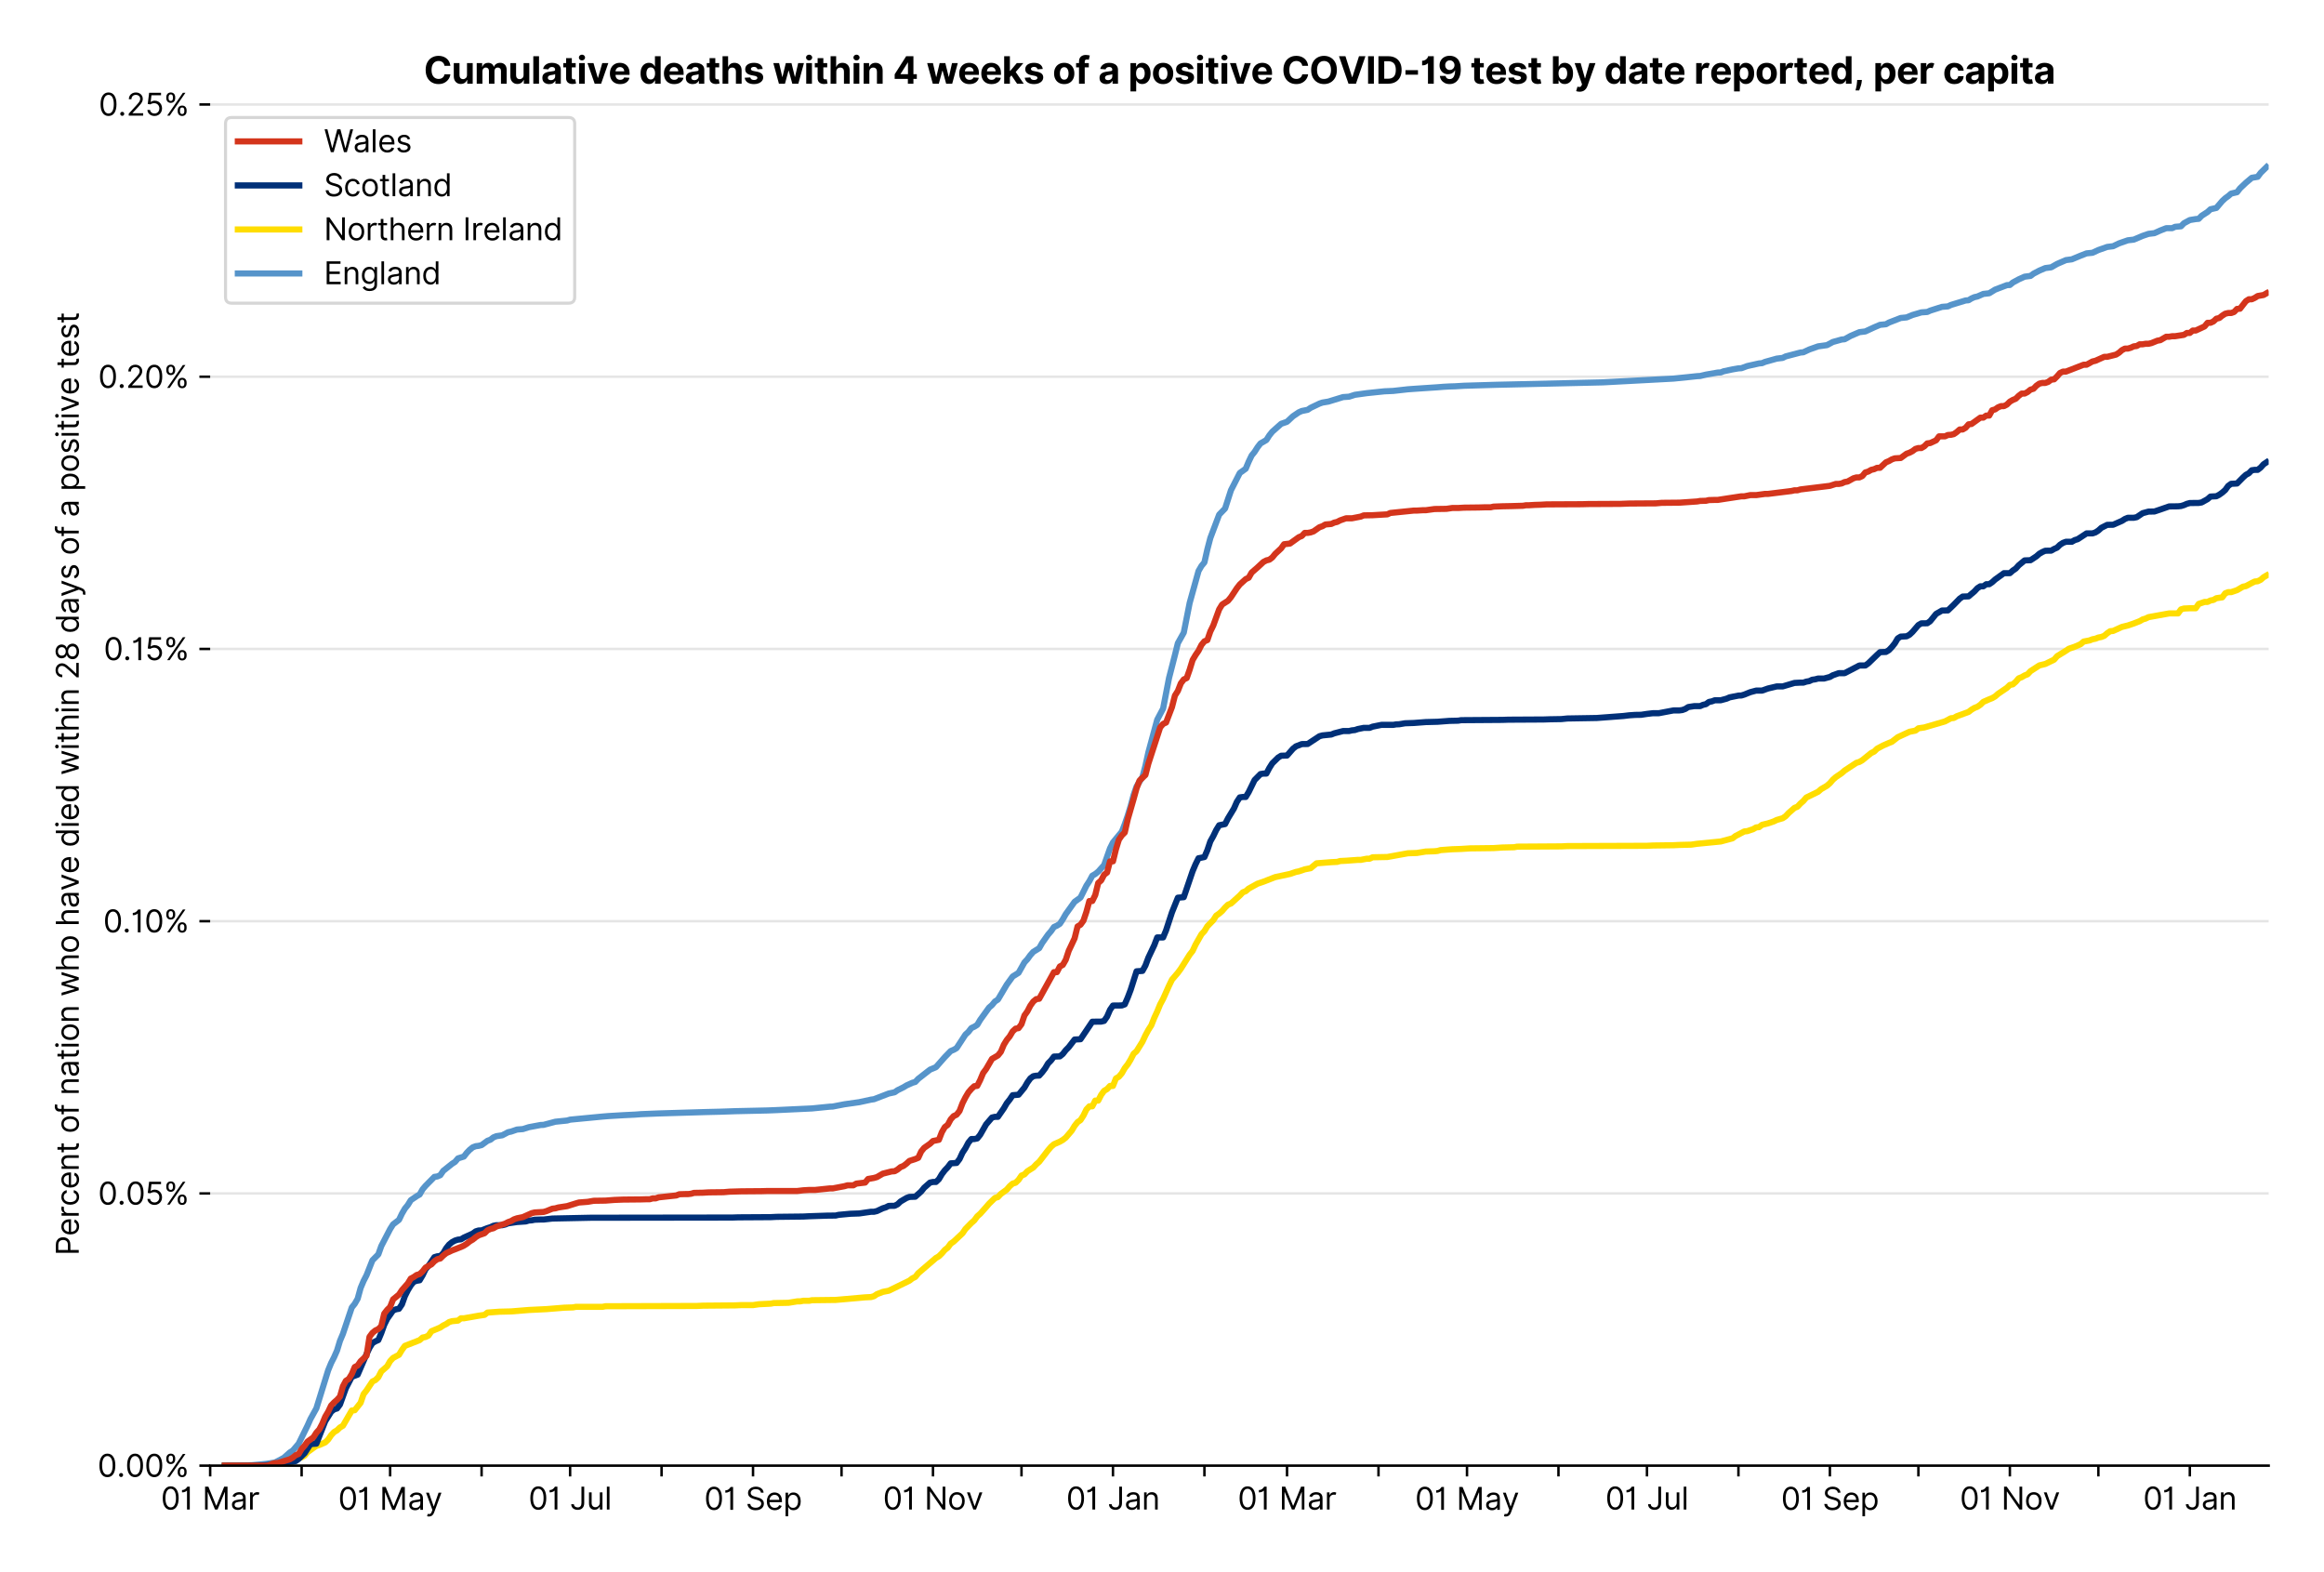 <?xml version="1.0" encoding="utf-8" standalone="no"?>
<!DOCTYPE svg PUBLIC "-//W3C//DTD SVG 1.1//EN"
  "http://www.w3.org/Graphics/SVG/1.1/DTD/svg11.dtd">
<svg xmlns:xlink="http://www.w3.org/1999/xlink" viewBox="0 0 755.962 511.234" xmlns="http://www.w3.org/2000/svg" version="1.1">
 <defs>
  <style type="text/css">*{stroke-linejoin: round; stroke-linecap: butt}</style>
 </defs>
 <g id="figure_1">
  <g id="patch_1">
   <path d="M 0 511.234 
L 755.962 511.234 
L 755.962 0 
L 0 0 
z
" style="fill: #ffffff"/>
  </g>
  <g id="axes_1">
   <g id="patch_2">
    <path d="M 68.362 476.745 
L 737.962 476.745 
L 737.962 33.225 
L 68.362 33.225 
z
" style="fill: #ffffff"/>
   </g>
   <g id="matplotlib.axis_1">
    <g id="xtick_1">
     <g id="line2d_1">
      <defs>
       <path id="ma2eb67664d" d="M 0 0 
L 0 3.5 
" style="stroke: #000000; stroke-width: 0.8"/>
      </defs>
      <g>
       <use xlink:href="#ma2eb67664d" x="68.362" y="476.745" style="stroke: #000000; stroke-width: 0.8"/>
      </g>
     </g>
     <g id="text_1">
      <!-- 01 Mar -->
      <g transform="translate(52.326 491.018)scale(0.1 -0.1)">
       <defs>
        <path id="Inter-Regular-30" d="M 2000 -64 
Q 1230 -64 806 561 
Q 382 1186 382 2327 
Q 382 3459 809 4088 
Q 1236 4718 2000 4718 
Q 2764 4718 3191 4088 
Q 3618 3459 3618 2327 
Q 3618 1186 3194 561 
Q 2771 -64 2000 -64 
z
M 2000 436 
Q 2509 436 2791 927 
Q 3073 1418 3073 2327 
Q 3073 3234 2789 3730 
Q 2505 4227 2000 4227 
Q 1496 4227 1211 3730 
Q 927 3234 927 2327 
Q 927 1418 1210 927 
Q 1493 436 2000 436 
z
" transform="scale(0.016)"/>
        <path id="Inter-Regular-31" d="M 1973 4655 
L 1973 0 
L 1409 0 
L 1409 3836 
L 1373 3836 
Q 1341 3773 1209 3692 
Q 1077 3611 868 3551 
Q 659 3491 391 3491 
L 391 3964 
Q 661 3964 859 4061 
Q 1057 4159 1190 4291 
Q 1323 4423 1392 4529 
Q 1461 4636 1473 4655 
L 1973 4655 
z
" transform="scale(0.016)"/>
        <path id="Inter-Regular-20" transform="scale(0.016)"/>
        <path id="Inter-Regular-4d" d="M 564 4655 
L 1236 4655 
L 2818 791 
L 2873 791 
L 4455 4655 
L 5127 4655 
L 5127 0 
L 4600 0 
L 4600 3536 
L 4555 3536 
L 3100 0 
L 2591 0 
L 1136 3536 
L 1091 3536 
L 1091 0 
L 564 0 
L 564 4655 
z
" transform="scale(0.016)"/>
        <path id="Inter-Regular-61" d="M 1518 -82 
Q 1186 -82 916 44 
Q 646 170 486 410 
Q 327 650 327 991 
Q 327 1291 445 1478 
Q 564 1666 761 1773 
Q 959 1880 1199 1933 
Q 1439 1986 1682 2018 
Q 2000 2059 2199 2080 
Q 2398 2102 2490 2154 
Q 2582 2207 2582 2336 
L 2582 2355 
Q 2582 2691 2399 2877 
Q 2216 3064 1846 3064 
Q 1461 3064 1243 2895 
Q 1025 2727 936 2536 
L 427 2718 
Q 564 3036 792 3214 
Q 1021 3393 1292 3464 
Q 1564 3536 1827 3536 
Q 1996 3536 2215 3496 
Q 2434 3457 2640 3334 
Q 2846 3211 2982 2963 
Q 3118 2716 3118 2300 
L 3118 0 
L 2582 0 
L 2582 473 
L 2555 473 
Q 2500 359 2373 229 
Q 2246 100 2034 9 
Q 1823 -82 1518 -82 
z
M 1600 400 
Q 1918 400 2137 525 
Q 2357 650 2469 847 
Q 2582 1045 2582 1264 
L 2582 1755 
Q 2548 1714 2433 1681 
Q 2318 1648 2169 1624 
Q 2021 1600 1881 1583 
Q 1741 1566 1655 1555 
Q 1446 1527 1265 1467 
Q 1084 1407 974 1287 
Q 864 1168 864 964 
Q 864 684 1072 542 
Q 1280 400 1600 400 
z
" transform="scale(0.016)"/>
        <path id="Inter-Regular-72" d="M 491 0 
L 491 3491 
L 1009 3491 
L 1009 2964 
L 1046 2964 
Q 1139 3223 1389 3384 
Q 1639 3545 1955 3545 
Q 2100 3545 2209 3511 
Q 2318 3477 2400 3418 
L 2218 2964 
Q 2161 2993 2085 3010 
Q 2009 3027 1909 3027 
Q 1527 3027 1277 2794 
Q 1027 2561 1027 2209 
L 1027 0 
L 491 0 
z
" transform="scale(0.016)"/>
       </defs>
       <use xlink:href="#Inter-Regular-30"/>
       <use xlink:href="#Inter-Regular-31" x="62.5"/>
       <use xlink:href="#Inter-Regular-20" x="106.676"/>
       <use xlink:href="#Inter-Regular-4d" x="134.801"/>
       <use xlink:href="#Inter-Regular-61" x="225.994"/>
       <use xlink:href="#Inter-Regular-72" x="282.386"/>
      </g>
     </g>
    </g>
    <g id="xtick_2">
     <g id="line2d_2">
      <g>
       <use xlink:href="#ma2eb67664d" x="98.113" y="476.745" style="stroke: #000000; stroke-width: 0.8"/>
      </g>
     </g>
    </g>
    <g id="xtick_3">
     <g id="line2d_3">
      <g>
       <use xlink:href="#ma2eb67664d" x="126.904" y="476.745" style="stroke: #000000; stroke-width: 0.8"/>
      </g>
     </g>
     <g id="text_2">
      <!-- 01 May -->
      <g transform="translate(110.001 491.117)scale(0.1 -0.1)">
       <defs>
        <path id="Inter-Regular-79" d="M 818 -1355 
Q 682 -1355 575 -1333 
Q 468 -1311 427 -1291 
L 564 -818 
Q 857 -893 1053 -814 
Q 1250 -736 1391 -345 
L 1509 -18 
L 218 3491 
L 800 3491 
L 1764 709 
L 1800 709 
L 2764 3491 
L 3346 3491 
L 1846 -564 
Q 1550 -1355 818 -1355 
z
" transform="scale(0.016)"/>
       </defs>
       <use xlink:href="#Inter-Regular-30"/>
       <use xlink:href="#Inter-Regular-31" x="62.5"/>
       <use xlink:href="#Inter-Regular-20" x="106.676"/>
       <use xlink:href="#Inter-Regular-4d" x="134.801"/>
       <use xlink:href="#Inter-Regular-61" x="225.994"/>
       <use xlink:href="#Inter-Regular-79" x="282.386"/>
      </g>
     </g>
    </g>
    <g id="xtick_4">
     <g id="line2d_4">
      <g>
       <use xlink:href="#ma2eb67664d" x="156.655" y="476.745" style="stroke: #000000; stroke-width: 0.8"/>
      </g>
     </g>
    </g>
    <g id="xtick_5">
     <g id="line2d_5">
      <g>
       <use xlink:href="#ma2eb67664d" x="185.446" y="476.745" style="stroke: #000000; stroke-width: 0.8"/>
      </g>
     </g>
     <g id="text_3">
      <!-- 01 Jul -->
      <g transform="translate(171.902 491.018)scale(0.1 -0.1)">
       <defs>
        <path id="Inter-Regular-4a" d="M 2346 4655 
L 2909 4655 
L 2909 1327 
Q 2909 657 2549 296 
Q 2189 -64 1582 -64 
Q 1200 -64 902 76 
Q 605 216 434 475 
Q 264 734 264 1091 
L 818 1091 
Q 818 795 1034 615 
Q 1250 436 1582 436 
Q 1948 436 2147 664 
Q 2346 893 2346 1327 
L 2346 4655 
z
" transform="scale(0.016)"/>
        <path id="Inter-Regular-75" d="M 2691 1427 
L 2691 3491 
L 3227 3491 
L 3227 0 
L 2691 0 
L 2691 591 
L 2655 591 
Q 2532 325 2273 140 
Q 2014 -45 1618 -45 
Q 1127 -45 809 280 
Q 491 605 491 1273 
L 491 3491 
L 1027 3491 
L 1027 1309 
Q 1027 927 1242 700 
Q 1457 473 1791 473 
Q 1991 473 2199 575 
Q 2407 677 2549 888 
Q 2691 1100 2691 1427 
z
" transform="scale(0.016)"/>
        <path id="Inter-Regular-6c" d="M 1027 4655 
L 1027 0 
L 491 0 
L 491 4655 
L 1027 4655 
z
" transform="scale(0.016)"/>
       </defs>
       <use xlink:href="#Inter-Regular-30"/>
       <use xlink:href="#Inter-Regular-31" x="62.5"/>
       <use xlink:href="#Inter-Regular-20" x="106.676"/>
       <use xlink:href="#Inter-Regular-4a" x="134.801"/>
       <use xlink:href="#Inter-Regular-75" x="189.063"/>
       <use xlink:href="#Inter-Regular-6c" x="247.159"/>
      </g>
     </g>
    </g>
    <g id="xtick_6">
     <g id="line2d_6">
      <g>
       <use xlink:href="#ma2eb67664d" x="215.196" y="476.745" style="stroke: #000000; stroke-width: 0.8"/>
      </g>
     </g>
    </g>
    <g id="xtick_7">
     <g id="line2d_7">
      <g>
       <use xlink:href="#ma2eb67664d" x="244.947" y="476.745" style="stroke: #000000; stroke-width: 0.8"/>
      </g>
     </g>
     <g id="text_4">
      <!-- 01 Sep -->
      <g transform="translate(229.059 491.117)scale(0.1 -0.1)">
       <defs>
        <path id="Inter-Regular-53" d="M 3109 3491 
Q 3068 3836 2777 4027 
Q 2486 4218 2064 4218 
Q 1600 4218 1318 3999 
Q 1036 3780 1036 3445 
Q 1036 3195 1189 3042 
Q 1343 2889 1553 2803 
Q 1764 2718 1936 2673 
L 2409 2545 
Q 2591 2498 2815 2414 
Q 3039 2330 3244 2185 
Q 3450 2041 3584 1816 
Q 3718 1591 3718 1264 
Q 3718 886 3521 581 
Q 3325 277 2949 97 
Q 2573 -82 2036 -82 
Q 1286 -82 845 272 
Q 405 627 364 1200 
L 946 1200 
Q 968 936 1124 764 
Q 1280 593 1519 510 
Q 1759 427 2036 427 
Q 2359 427 2616 533 
Q 2873 639 3023 828 
Q 3173 1018 3173 1273 
Q 3173 1505 3043 1650 
Q 2914 1795 2702 1886 
Q 2491 1977 2246 2045 
L 1673 2209 
Q 1127 2366 809 2657 
Q 491 2948 491 3418 
Q 491 3809 703 4101 
Q 916 4393 1276 4555 
Q 1636 4718 2082 4718 
Q 2532 4718 2882 4558 
Q 3232 4398 3437 4120 
Q 3643 3843 3655 3491 
L 3109 3491 
z
" transform="scale(0.016)"/>
        <path id="Inter-Regular-65" d="M 1955 -73 
Q 1450 -73 1085 151 
Q 721 375 524 778 
Q 327 1182 327 1718 
Q 327 2255 524 2665 
Q 721 3075 1074 3305 
Q 1427 3536 1900 3536 
Q 2173 3536 2439 3445 
Q 2705 3355 2923 3151 
Q 3141 2948 3270 2614 
Q 3400 2280 3400 1791 
L 3400 1564 
L 866 1564 
Q 884 1005 1183 707 
Q 1482 409 1955 409 
Q 2271 409 2498 545 
Q 2725 682 2827 955 
L 3346 809 
Q 3223 414 2854 170 
Q 2486 -73 1955 -73 
z
M 866 2027 
L 2855 2027 
Q 2855 2470 2595 2762 
Q 2336 3055 1900 3055 
Q 1593 3055 1368 2911 
Q 1143 2768 1013 2533 
Q 884 2298 866 2027 
z
" transform="scale(0.016)"/>
        <path id="Inter-Regular-70" d="M 491 -1309 
L 491 3491 
L 1009 3491 
L 1009 2936 
L 1073 2936 
Q 1132 3027 1237 3169 
Q 1343 3311 1542 3423 
Q 1741 3536 2082 3536 
Q 2523 3536 2859 3315 
Q 3196 3095 3384 2690 
Q 3573 2286 3573 1736 
Q 3573 1182 3384 776 
Q 3196 370 2861 148 
Q 2527 -73 2091 -73 
Q 1755 -73 1552 39 
Q 1350 152 1241 296 
Q 1132 441 1073 536 
L 1027 536 
L 1027 -1309 
L 491 -1309 
z
M 1018 1745 
Q 1018 1152 1276 780 
Q 1534 409 2018 409 
Q 2355 409 2581 587 
Q 2807 766 2921 1069 
Q 3036 1373 3036 1745 
Q 3036 2114 2923 2410 
Q 2811 2707 2585 2881 
Q 2359 3055 2018 3055 
Q 1527 3055 1272 2693 
Q 1018 2332 1018 1745 
z
" transform="scale(0.016)"/>
       </defs>
       <use xlink:href="#Inter-Regular-30"/>
       <use xlink:href="#Inter-Regular-31" x="62.5"/>
       <use xlink:href="#Inter-Regular-20" x="106.676"/>
       <use xlink:href="#Inter-Regular-53" x="134.801"/>
       <use xlink:href="#Inter-Regular-65" x="198.58"/>
       <use xlink:href="#Inter-Regular-70" x="256.818"/>
      </g>
     </g>
    </g>
    <g id="xtick_8">
     <g id="line2d_8">
      <g>
       <use xlink:href="#ma2eb67664d" x="273.738" y="476.745" style="stroke: #000000; stroke-width: 0.8"/>
      </g>
     </g>
    </g>
    <g id="xtick_9">
     <g id="line2d_9">
      <g>
       <use xlink:href="#ma2eb67664d" x="303.488" y="476.745" style="stroke: #000000; stroke-width: 0.8"/>
      </g>
     </g>
     <g id="text_5">
      <!-- 01 Nov -->
      <g transform="translate(287.217 491.018)scale(0.1 -0.1)">
       <defs>
        <path id="Inter-Regular-4e" d="M 4255 4655 
L 4255 0 
L 3709 0 
L 1173 3655 
L 1127 3655 
L 1127 0 
L 564 0 
L 564 4655 
L 1109 4655 
L 3655 991 
L 3700 991 
L 3700 4655 
L 4255 4655 
z
" transform="scale(0.016)"/>
        <path id="Inter-Regular-6f" d="M 1909 -73 
Q 1436 -73 1080 152 
Q 725 377 526 781 
Q 327 1186 327 1727 
Q 327 2273 526 2679 
Q 725 3086 1080 3311 
Q 1436 3536 1909 3536 
Q 2382 3536 2737 3311 
Q 3093 3086 3292 2679 
Q 3491 2273 3491 1727 
Q 3491 1186 3292 781 
Q 3093 377 2737 152 
Q 2382 -73 1909 -73 
z
M 1909 409 
Q 2268 409 2500 593 
Q 2732 777 2843 1077 
Q 2955 1377 2955 1727 
Q 2955 2077 2843 2379 
Q 2732 2682 2500 2868 
Q 2268 3055 1909 3055 
Q 1550 3055 1318 2868 
Q 1086 2682 975 2379 
Q 864 2077 864 1727 
Q 864 1377 975 1077 
Q 1086 777 1318 593 
Q 1550 409 1909 409 
z
" transform="scale(0.016)"/>
        <path id="Inter-Regular-76" d="M 3346 3491 
L 2055 0 
L 1509 0 
L 218 3491 
L 800 3491 
L 1764 709 
L 1800 709 
L 2764 3491 
L 3346 3491 
z
" transform="scale(0.016)"/>
       </defs>
       <use xlink:href="#Inter-Regular-30"/>
       <use xlink:href="#Inter-Regular-31" x="62.5"/>
       <use xlink:href="#Inter-Regular-20" x="106.676"/>
       <use xlink:href="#Inter-Regular-4e" x="134.801"/>
       <use xlink:href="#Inter-Regular-6f" x="210.085"/>
       <use xlink:href="#Inter-Regular-76" x="269.744"/>
      </g>
     </g>
    </g>
    <g id="xtick_10">
     <g id="line2d_10">
      <g>
       <use xlink:href="#ma2eb67664d" x="332.279" y="476.745" style="stroke: #000000; stroke-width: 0.8"/>
      </g>
     </g>
    </g>
    <g id="xtick_11">
     <g id="line2d_11">
      <g>
       <use xlink:href="#ma2eb67664d" x="362.03" y="476.745" style="stroke: #000000; stroke-width: 0.8"/>
      </g>
     </g>
     <g id="text_6">
      <!-- 01 Jan -->
      <g transform="translate(346.831 491.018)scale(0.1 -0.1)">
       <defs>
        <path id="Inter-Regular-6e" d="M 1027 2100 
L 1027 0 
L 491 0 
L 491 3491 
L 1009 3491 
L 1009 2945 
L 1055 2945 
Q 1177 3211 1427 3373 
Q 1677 3536 2073 3536 
Q 2602 3536 2928 3211 
Q 3255 2886 3255 2218 
L 3255 0 
L 2718 0 
L 2718 2182 
Q 2718 2593 2504 2824 
Q 2291 3055 1918 3055 
Q 1534 3055 1280 2806 
Q 1027 2557 1027 2100 
z
" transform="scale(0.016)"/>
       </defs>
       <use xlink:href="#Inter-Regular-30"/>
       <use xlink:href="#Inter-Regular-31" x="62.5"/>
       <use xlink:href="#Inter-Regular-20" x="106.676"/>
       <use xlink:href="#Inter-Regular-4a" x="134.801"/>
       <use xlink:href="#Inter-Regular-61" x="189.063"/>
       <use xlink:href="#Inter-Regular-6e" x="245.455"/>
      </g>
     </g>
    </g>
    <g id="xtick_12">
     <g id="line2d_12">
      <g>
       <use xlink:href="#ma2eb67664d" x="391.781" y="476.745" style="stroke: #000000; stroke-width: 0.8"/>
      </g>
     </g>
    </g>
    <g id="xtick_13">
     <g id="line2d_13">
      <g>
       <use xlink:href="#ma2eb67664d" x="418.652" y="476.745" style="stroke: #000000; stroke-width: 0.8"/>
      </g>
     </g>
     <g id="text_7">
      <!-- 01 Mar -->
      <g transform="translate(402.615 491.018)scale(0.1 -0.1)">
       <use xlink:href="#Inter-Regular-30"/>
       <use xlink:href="#Inter-Regular-31" x="62.5"/>
       <use xlink:href="#Inter-Regular-20" x="106.676"/>
       <use xlink:href="#Inter-Regular-4d" x="134.801"/>
       <use xlink:href="#Inter-Regular-61" x="225.994"/>
       <use xlink:href="#Inter-Regular-72" x="282.386"/>
      </g>
     </g>
    </g>
    <g id="xtick_14">
     <g id="line2d_14">
      <g>
       <use xlink:href="#ma2eb67664d" x="448.403" y="476.745" style="stroke: #000000; stroke-width: 0.8"/>
      </g>
     </g>
    </g>
    <g id="xtick_15">
     <g id="line2d_15">
      <g>
       <use xlink:href="#ma2eb67664d" x="477.194" y="476.745" style="stroke: #000000; stroke-width: 0.8"/>
      </g>
     </g>
     <g id="text_8">
      <!-- 01 May -->
      <g transform="translate(460.291 491.117)scale(0.1 -0.1)">
       <use xlink:href="#Inter-Regular-30"/>
       <use xlink:href="#Inter-Regular-31" x="62.5"/>
       <use xlink:href="#Inter-Regular-20" x="106.676"/>
       <use xlink:href="#Inter-Regular-4d" x="134.801"/>
       <use xlink:href="#Inter-Regular-61" x="225.994"/>
       <use xlink:href="#Inter-Regular-79" x="282.386"/>
      </g>
     </g>
    </g>
    <g id="xtick_16">
     <g id="line2d_16">
      <g>
       <use xlink:href="#ma2eb67664d" x="506.944" y="476.745" style="stroke: #000000; stroke-width: 0.8"/>
      </g>
     </g>
    </g>
    <g id="xtick_17">
     <g id="line2d_17">
      <g>
       <use xlink:href="#ma2eb67664d" x="535.735" y="476.745" style="stroke: #000000; stroke-width: 0.8"/>
      </g>
     </g>
     <g id="text_9">
      <!-- 01 Jul -->
      <g transform="translate(522.191 491.018)scale(0.1 -0.1)">
       <use xlink:href="#Inter-Regular-30"/>
       <use xlink:href="#Inter-Regular-31" x="62.5"/>
       <use xlink:href="#Inter-Regular-20" x="106.676"/>
       <use xlink:href="#Inter-Regular-4a" x="134.801"/>
       <use xlink:href="#Inter-Regular-75" x="189.063"/>
       <use xlink:href="#Inter-Regular-6c" x="247.159"/>
      </g>
     </g>
    </g>
    <g id="xtick_18">
     <g id="line2d_18">
      <g>
       <use xlink:href="#ma2eb67664d" x="565.486" y="476.745" style="stroke: #000000; stroke-width: 0.8"/>
      </g>
     </g>
    </g>
    <g id="xtick_19">
     <g id="line2d_19">
      <g>
       <use xlink:href="#ma2eb67664d" x="595.236" y="476.745" style="stroke: #000000; stroke-width: 0.8"/>
      </g>
     </g>
     <g id="text_10">
      <!-- 01 Sep -->
      <g transform="translate(579.349 491.117)scale(0.1 -0.1)">
       <use xlink:href="#Inter-Regular-30"/>
       <use xlink:href="#Inter-Regular-31" x="62.5"/>
       <use xlink:href="#Inter-Regular-20" x="106.676"/>
       <use xlink:href="#Inter-Regular-53" x="134.801"/>
       <use xlink:href="#Inter-Regular-65" x="198.58"/>
       <use xlink:href="#Inter-Regular-70" x="256.818"/>
      </g>
     </g>
    </g>
    <g id="xtick_20">
     <g id="line2d_20">
      <g>
       <use xlink:href="#ma2eb67664d" x="624.027" y="476.745" style="stroke: #000000; stroke-width: 0.8"/>
      </g>
     </g>
    </g>
    <g id="xtick_21">
     <g id="line2d_21">
      <g>
       <use xlink:href="#ma2eb67664d" x="653.778" y="476.745" style="stroke: #000000; stroke-width: 0.8"/>
      </g>
     </g>
     <g id="text_11">
      <!-- 01 Nov -->
      <g transform="translate(637.507 491.018)scale(0.1 -0.1)">
       <use xlink:href="#Inter-Regular-30"/>
       <use xlink:href="#Inter-Regular-31" x="62.5"/>
       <use xlink:href="#Inter-Regular-20" x="106.676"/>
       <use xlink:href="#Inter-Regular-4e" x="134.801"/>
       <use xlink:href="#Inter-Regular-6f" x="210.085"/>
       <use xlink:href="#Inter-Regular-76" x="269.744"/>
      </g>
     </g>
    </g>
    <g id="xtick_22">
     <g id="line2d_22">
      <g>
       <use xlink:href="#ma2eb67664d" x="682.569" y="476.745" style="stroke: #000000; stroke-width: 0.8"/>
      </g>
     </g>
    </g>
    <g id="xtick_23">
     <g id="line2d_23">
      <g>
       <use xlink:href="#ma2eb67664d" x="712.32" y="476.745" style="stroke: #000000; stroke-width: 0.8"/>
      </g>
     </g>
     <g id="text_12">
      <!-- 01 Jan -->
      <g transform="translate(697.12 491.018)scale(0.1 -0.1)">
       <use xlink:href="#Inter-Regular-30"/>
       <use xlink:href="#Inter-Regular-31" x="62.5"/>
       <use xlink:href="#Inter-Regular-20" x="106.676"/>
       <use xlink:href="#Inter-Regular-4a" x="134.801"/>
       <use xlink:href="#Inter-Regular-61" x="189.063"/>
       <use xlink:href="#Inter-Regular-6e" x="245.455"/>
      </g>
     </g>
    </g>
   </g>
   <g id="matplotlib.axis_2">
    <g id="ytick_1">
     <g id="line2d_24">
      <path d="M 68.362 476.745 
L 737.962 476.745 
" clip-path="url(#p67bebc6d7f)" style="fill: none; stroke: #e5e5e5; stroke-width: 0.8; stroke-linecap: square"/>
     </g>
     <g id="line2d_25">
      <defs>
       <path id="m093bdf4440" d="M 0 0 
L -3.5 0 
" style="stroke: #000000; stroke-width: 0.8"/>
      </defs>
      <g>
       <use xlink:href="#m093bdf4440" x="68.362" y="476.745" style="stroke: #000000; stroke-width: 0.8"/>
      </g>
     </g>
     <g id="text_13">
      <!-- 0.00% -->
      <g transform="translate(31.731 480.382)scale(0.1 -0.1)">
       <defs>
        <path id="Inter-Regular-2e" d="M 882 -36 
Q 714 -36 593 84 
Q 473 205 473 373 
Q 473 541 593 661 
Q 714 782 882 782 
Q 1050 782 1170 661 
Q 1291 541 1291 373 
Q 1291 205 1170 84 
Q 1050 -36 882 -36 
z
" transform="scale(0.016)"/>
        <path id="Inter-Regular-25" d="M 2855 873 
L 2855 1118 
Q 2855 1373 2960 1585 
Q 3066 1798 3269 1926 
Q 3473 2055 3764 2055 
Q 4059 2055 4259 1926 
Q 4459 1798 4561 1585 
Q 4664 1373 4664 1118 
L 4664 873 
Q 4664 618 4560 405 
Q 4457 193 4256 64 
Q 4055 -64 3764 -64 
Q 3468 -64 3266 64 
Q 3064 193 2959 405 
Q 2855 618 2855 873 
z
M 536 3536 
L 536 3782 
Q 536 4036 642 4248 
Q 748 4461 951 4589 
Q 1155 4718 1446 4718 
Q 1741 4718 1941 4589 
Q 2141 4461 2243 4248 
Q 2346 4036 2346 3782 
L 2346 3536 
Q 2346 3282 2242 3069 
Q 2139 2857 1937 2728 
Q 1736 2600 1446 2600 
Q 1150 2600 948 2728 
Q 746 2857 641 3069 
Q 536 3282 536 3536 
z
M 709 0 
L 3909 4655 
L 4427 4655 
L 1227 0 
L 709 0 
z
M 3318 1118 
L 3318 873 
Q 3318 661 3418 494 
Q 3518 327 3764 327 
Q 4002 327 4101 494 
Q 4200 661 4200 873 
L 4200 1118 
Q 4200 1330 4104 1497 
Q 4009 1664 3764 1664 
Q 3525 1664 3421 1497 
Q 3318 1330 3318 1118 
z
M 1000 3782 
L 1000 3536 
Q 1000 3325 1100 3158 
Q 1200 2991 1446 2991 
Q 1684 2991 1783 3158 
Q 1882 3325 1882 3536 
L 1882 3782 
Q 1882 3993 1786 4160 
Q 1691 4327 1446 4327 
Q 1207 4327 1103 4160 
Q 1000 3993 1000 3782 
z
" transform="scale(0.016)"/>
       </defs>
       <use xlink:href="#Inter-Regular-30"/>
       <use xlink:href="#Inter-Regular-2e" x="62.5"/>
       <use xlink:href="#Inter-Regular-30" x="90.057"/>
       <use xlink:href="#Inter-Regular-30" x="152.557"/>
       <use xlink:href="#Inter-Regular-25" x="215.057"/>
      </g>
     </g>
    </g>
    <g id="ytick_2">
     <g id="line2d_26">
      <path d="M 68.362 388.193 
L 737.962 388.193 
" clip-path="url(#p67bebc6d7f)" style="fill: none; stroke: #e5e5e5; stroke-width: 0.8; stroke-linecap: square"/>
     </g>
     <g id="line2d_27">
      <g>
       <use xlink:href="#m093bdf4440" x="68.362" y="388.193" style="stroke: #000000; stroke-width: 0.8"/>
      </g>
     </g>
     <g id="text_14">
      <!-- 0.05% -->
      <g transform="translate(31.902 391.83)scale(0.1 -0.1)">
       <defs>
        <path id="Inter-Regular-35" d="M 1936 -64 
Q 1536 -64 1216 95 
Q 896 255 702 532 
Q 509 809 491 1164 
L 1036 1164 
Q 1068 848 1324 642 
Q 1580 436 1936 436 
Q 2223 436 2447 570 
Q 2671 705 2799 940 
Q 2927 1175 2927 1473 
Q 2927 1777 2794 2017 
Q 2661 2257 2429 2395 
Q 2198 2534 1900 2536 
Q 1686 2539 1461 2472 
Q 1236 2405 1091 2300 
L 564 2364 
L 846 4655 
L 3264 4655 
L 3264 4155 
L 1318 4155 
L 1155 2782 
L 1182 2782 
Q 1325 2895 1541 2970 
Q 1757 3045 1991 3045 
Q 2418 3045 2753 2842 
Q 3089 2639 3281 2286 
Q 3473 1934 3473 1482 
Q 3473 1036 3274 687 
Q 3075 339 2727 137 
Q 2380 -64 1936 -64 
z
" transform="scale(0.016)"/>
       </defs>
       <use xlink:href="#Inter-Regular-30"/>
       <use xlink:href="#Inter-Regular-2e" x="62.5"/>
       <use xlink:href="#Inter-Regular-30" x="90.057"/>
       <use xlink:href="#Inter-Regular-35" x="152.557"/>
       <use xlink:href="#Inter-Regular-25" x="213.352"/>
      </g>
     </g>
    </g>
    <g id="ytick_3">
     <g id="line2d_28">
      <path d="M 68.362 299.642 
L 737.962 299.642 
" clip-path="url(#p67bebc6d7f)" style="fill: none; stroke: #e5e5e5; stroke-width: 0.8; stroke-linecap: square"/>
     </g>
     <g id="line2d_29">
      <g>
       <use xlink:href="#m093bdf4440" x="68.362" y="299.642" style="stroke: #000000; stroke-width: 0.8"/>
      </g>
     </g>
     <g id="text_15">
      <!-- 0.10% -->
      <g transform="translate(33.564 303.279)scale(0.1 -0.1)">
       <use xlink:href="#Inter-Regular-30"/>
       <use xlink:href="#Inter-Regular-2e" x="62.5"/>
       <use xlink:href="#Inter-Regular-31" x="90.057"/>
       <use xlink:href="#Inter-Regular-30" x="134.233"/>
       <use xlink:href="#Inter-Regular-25" x="196.733"/>
      </g>
     </g>
    </g>
    <g id="ytick_4">
     <g id="line2d_30">
      <path d="M 68.362 211.09 
L 737.962 211.09 
" clip-path="url(#p67bebc6d7f)" style="fill: none; stroke: #e5e5e5; stroke-width: 0.8; stroke-linecap: square"/>
     </g>
     <g id="line2d_31">
      <g>
       <use xlink:href="#m093bdf4440" x="68.362" y="211.09" style="stroke: #000000; stroke-width: 0.8"/>
      </g>
     </g>
     <g id="text_16">
      <!-- 0.15% -->
      <g transform="translate(33.734 214.727)scale(0.1 -0.1)">
       <use xlink:href="#Inter-Regular-30"/>
       <use xlink:href="#Inter-Regular-2e" x="62.5"/>
       <use xlink:href="#Inter-Regular-31" x="90.057"/>
       <use xlink:href="#Inter-Regular-35" x="134.233"/>
       <use xlink:href="#Inter-Regular-25" x="195.028"/>
      </g>
     </g>
    </g>
    <g id="ytick_5">
     <g id="line2d_32">
      <path d="M 68.362 122.539 
L 737.962 122.539 
" clip-path="url(#p67bebc6d7f)" style="fill: none; stroke: #e5e5e5; stroke-width: 0.8; stroke-linecap: square"/>
     </g>
     <g id="line2d_33">
      <g>
       <use xlink:href="#m093bdf4440" x="68.362" y="122.539" style="stroke: #000000; stroke-width: 0.8"/>
      </g>
     </g>
     <g id="text_17">
      <!-- 0.20% -->
      <g transform="translate(31.93 126.176)scale(0.1 -0.1)">
       <defs>
        <path id="Inter-Regular-32" d="M 482 0 
L 482 409 
L 2018 2091 
Q 2289 2386 2464 2605 
Q 2639 2825 2724 3019 
Q 2809 3214 2809 3427 
Q 2809 3795 2553 4011 
Q 2298 4227 1918 4227 
Q 1514 4227 1275 3985 
Q 1036 3743 1036 3345 
L 500 3345 
Q 500 3755 688 4064 
Q 877 4373 1203 4545 
Q 1530 4718 1936 4718 
Q 2346 4718 2661 4545 
Q 2977 4373 3156 4079 
Q 3336 3786 3336 3427 
Q 3336 3170 3244 2926 
Q 3152 2682 2926 2383 
Q 2700 2084 2300 1655 
L 1255 536 
L 1255 500 
L 3418 500 
L 3418 0 
L 482 0 
z
" transform="scale(0.016)"/>
       </defs>
       <use xlink:href="#Inter-Regular-30"/>
       <use xlink:href="#Inter-Regular-2e" x="62.5"/>
       <use xlink:href="#Inter-Regular-32" x="90.057"/>
       <use xlink:href="#Inter-Regular-30" x="150.568"/>
       <use xlink:href="#Inter-Regular-25" x="213.068"/>
      </g>
     </g>
    </g>
    <g id="ytick_6">
     <g id="line2d_34">
      <path d="M 68.362 33.987 
L 737.962 33.987 
" clip-path="url(#p67bebc6d7f)" style="fill: none; stroke: #e5e5e5; stroke-width: 0.8; stroke-linecap: square"/>
     </g>
     <g id="line2d_35">
      <g>
       <use xlink:href="#m093bdf4440" x="68.362" y="33.987" style="stroke: #000000; stroke-width: 0.8"/>
      </g>
     </g>
     <g id="text_18">
      <!-- 0.25% -->
      <g transform="translate(32.1 37.624)scale(0.1 -0.1)">
       <use xlink:href="#Inter-Regular-30"/>
       <use xlink:href="#Inter-Regular-2e" x="62.5"/>
       <use xlink:href="#Inter-Regular-32" x="90.057"/>
       <use xlink:href="#Inter-Regular-35" x="150.568"/>
       <use xlink:href="#Inter-Regular-25" x="211.364"/>
      </g>
     </g>
    </g>
    <g id="text_19">
     <!-- Percent of nation who have died within 28 days of a positive test -->
     <g transform="translate(25.614 408.396)rotate(-90)scale(0.1 -0.1)">
      <defs>
       <path id="Inter-Regular-50" d="M 564 0 
L 564 4655 
L 2136 4655 
Q 2684 4655 3033 4458 
Q 3382 4261 3550 3927 
Q 3718 3593 3718 3182 
Q 3718 2770 3551 2434 
Q 3384 2098 3036 1899 
Q 2689 1700 2146 1700 
L 1127 1700 
L 1127 0 
L 564 0 
z
M 1127 2200 
L 2127 2200 
Q 2689 2200 2926 2482 
Q 3164 2764 3164 3182 
Q 3164 3602 2925 3878 
Q 2686 4155 2118 4155 
L 1127 4155 
L 1127 2200 
z
" transform="scale(0.016)"/>
       <path id="Inter-Regular-63" d="M 1909 -73 
Q 1418 -73 1063 159 
Q 709 391 518 798 
Q 327 1205 327 1727 
Q 327 2259 524 2667 
Q 721 3075 1074 3305 
Q 1427 3536 1900 3536 
Q 2268 3536 2563 3400 
Q 2859 3264 3047 3018 
Q 3236 2773 3282 2445 
L 2746 2445 
Q 2684 2684 2474 2869 
Q 2264 3055 1909 3055 
Q 1439 3055 1151 2697 
Q 864 2339 864 1745 
Q 864 1139 1148 774 
Q 1432 409 1909 409 
Q 2223 409 2447 570 
Q 2671 732 2746 1018 
L 3282 1018 
Q 3236 709 3058 462 
Q 2880 216 2588 71 
Q 2296 -73 1909 -73 
z
" transform="scale(0.016)"/>
       <path id="Inter-Regular-74" d="M 2009 3491 
L 2009 3036 
L 1264 3036 
L 1264 1000 
Q 1264 773 1331 660 
Q 1398 548 1503 510 
Q 1609 473 1727 473 
Q 1816 473 1873 483 
Q 1930 493 1964 500 
L 2073 18 
Q 2018 -2 1920 -23 
Q 1823 -45 1673 -45 
Q 1446 -45 1228 52 
Q 1011 150 869 350 
Q 727 550 727 855 
L 727 3036 
L 200 3036 
L 200 3491 
L 727 3491 
L 727 4327 
L 1264 4327 
L 1264 3491 
L 2009 3491 
z
" transform="scale(0.016)"/>
       <path id="Inter-Regular-66" d="M 2046 3491 
L 2046 3036 
L 1264 3036 
L 1264 0 
L 727 0 
L 727 3036 
L 164 3036 
L 164 3491 
L 727 3491 
L 727 3973 
Q 727 4273 868 4473 
Q 1009 4673 1234 4773 
Q 1459 4873 1709 4873 
Q 1907 4873 2032 4841 
Q 2157 4809 2218 4782 
L 2064 4318 
Q 2023 4332 1951 4352 
Q 1880 4373 1764 4373 
Q 1498 4373 1381 4239 
Q 1264 4105 1264 3845 
L 1264 3491 
L 2046 3491 
z
" transform="scale(0.016)"/>
       <path id="Inter-Regular-69" d="M 491 0 
L 491 3491 
L 1027 3491 
L 1027 0 
L 491 0 
z
M 764 4073 
Q 607 4073 494 4179 
Q 382 4286 382 4436 
Q 382 4586 494 4693 
Q 607 4800 764 4800 
Q 921 4800 1033 4693 
Q 1146 4586 1146 4436 
Q 1146 4286 1033 4179 
Q 921 4073 764 4073 
z
" transform="scale(0.016)"/>
       <path id="Inter-Regular-77" d="M 1282 0 
L 218 3491 
L 782 3491 
L 1536 818 
L 1573 818 
L 2318 3491 
L 2891 3491 
L 3627 827 
L 3664 827 
L 4418 3491 
L 4982 3491 
L 3918 0 
L 3391 0 
L 2627 2682 
L 2573 2682 
L 1809 0 
L 1282 0 
z
" transform="scale(0.016)"/>
       <path id="Inter-Regular-68" d="M 1027 2100 
L 1027 0 
L 491 0 
L 491 4655 
L 1027 4655 
L 1027 2945 
L 1073 2945 
Q 1196 3216 1442 3376 
Q 1689 3536 2100 3536 
Q 2636 3536 2963 3213 
Q 3291 2891 3291 2218 
L 3291 0 
L 2755 0 
L 2755 2182 
Q 2755 2598 2540 2826 
Q 2325 3055 1946 3055 
Q 1548 3055 1287 2806 
Q 1027 2557 1027 2100 
z
" transform="scale(0.016)"/>
       <path id="Inter-Regular-64" d="M 1809 -73 
Q 1373 -73 1039 148 
Q 705 370 516 776 
Q 327 1182 327 1736 
Q 327 2286 516 2690 
Q 705 3095 1041 3315 
Q 1377 3536 1818 3536 
Q 2159 3536 2358 3423 
Q 2557 3311 2662 3169 
Q 2768 3027 2827 2936 
L 2873 2936 
L 2873 4655 
L 3409 4655 
L 3409 0 
L 2891 0 
L 2891 536 
L 2827 536 
Q 2768 441 2659 296 
Q 2550 152 2348 39 
Q 2146 -73 1809 -73 
z
M 1882 409 
Q 2366 409 2624 780 
Q 2882 1152 2882 1745 
Q 2882 2332 2627 2693 
Q 2373 3055 1882 3055 
Q 1541 3055 1315 2881 
Q 1089 2707 976 2410 
Q 864 2114 864 1745 
Q 864 1373 978 1069 
Q 1093 766 1319 587 
Q 1546 409 1882 409 
z
" transform="scale(0.016)"/>
       <path id="Inter-Regular-38" d="M 1973 -64 
Q 1505 -64 1147 103 
Q 789 270 589 564 
Q 389 859 391 1236 
Q 389 1532 507 1783 
Q 625 2034 830 2203 
Q 1036 2373 1291 2418 
L 1291 2445 
Q 957 2532 759 2821 
Q 561 3111 564 3482 
Q 561 3836 743 4115 
Q 925 4395 1244 4556 
Q 1564 4718 1973 4718 
Q 2377 4718 2695 4556 
Q 3014 4395 3197 4115 
Q 3380 3836 3382 3482 
Q 3380 3111 3181 2821 
Q 2982 2532 2655 2445 
L 2655 2418 
Q 2907 2373 3109 2203 
Q 3311 2034 3431 1783 
Q 3552 1532 3555 1236 
Q 3552 859 3351 564 
Q 3150 270 2794 103 
Q 2439 -64 1973 -64 
z
M 1973 436 
Q 2446 436 2722 662 
Q 2998 889 3000 1264 
Q 2998 1527 2864 1729 
Q 2730 1932 2499 2048 
Q 2268 2164 1973 2164 
Q 1675 2164 1442 2048 
Q 1209 1932 1076 1729 
Q 943 1527 946 1264 
Q 943 889 1218 662 
Q 1493 436 1973 436 
z
M 1973 2645 
Q 2348 2645 2591 2864 
Q 2834 3084 2836 3445 
Q 2834 3800 2596 4013 
Q 2359 4227 1973 4227 
Q 1582 4227 1344 4013 
Q 1107 3800 1109 3445 
Q 1107 3084 1349 2864 
Q 1591 2645 1973 2645 
z
" transform="scale(0.016)"/>
       <path id="Inter-Regular-73" d="M 2964 2709 
L 2482 2573 
Q 2411 2755 2245 2914 
Q 2080 3073 1727 3073 
Q 1407 3073 1194 2926 
Q 982 2780 982 2555 
Q 982 2355 1127 2239 
Q 1273 2123 1582 2045 
L 2100 1918 
Q 3027 1691 3027 973 
Q 3027 673 2855 436 
Q 2684 200 2377 63 
Q 2071 -73 1664 -73 
Q 1130 -73 780 159 
Q 430 391 336 836 
L 846 964 
Q 989 400 1655 400 
Q 2030 400 2251 560 
Q 2473 720 2473 945 
Q 2473 1316 1955 1436 
L 1373 1573 
Q 893 1686 669 1926 
Q 446 2166 446 2527 
Q 446 2823 613 3050 
Q 780 3277 1069 3406 
Q 1359 3536 1727 3536 
Q 2246 3536 2542 3309 
Q 2839 3082 2964 2709 
z
" transform="scale(0.016)"/>
      </defs>
      <use xlink:href="#Inter-Regular-50"/>
      <use xlink:href="#Inter-Regular-65" x="63.494"/>
      <use xlink:href="#Inter-Regular-72" x="121.733"/>
      <use xlink:href="#Inter-Regular-63" x="160.085"/>
      <use xlink:href="#Inter-Regular-65" x="215.909"/>
      <use xlink:href="#Inter-Regular-6e" x="274.148"/>
      <use xlink:href="#Inter-Regular-74" x="332.671"/>
      <use xlink:href="#Inter-Regular-20" x="369.034"/>
      <use xlink:href="#Inter-Regular-6f" x="397.159"/>
      <use xlink:href="#Inter-Regular-66" x="456.818"/>
      <use xlink:href="#Inter-Regular-20" x="492.898"/>
      <use xlink:href="#Inter-Regular-6e" x="521.023"/>
      <use xlink:href="#Inter-Regular-61" x="579.546"/>
      <use xlink:href="#Inter-Regular-74" x="635.938"/>
      <use xlink:href="#Inter-Regular-69" x="672.301"/>
      <use xlink:href="#Inter-Regular-6f" x="696.023"/>
      <use xlink:href="#Inter-Regular-6e" x="755.682"/>
      <use xlink:href="#Inter-Regular-20" x="814.205"/>
      <use xlink:href="#Inter-Regular-77" x="842.33"/>
      <use xlink:href="#Inter-Regular-68" x="923.58"/>
      <use xlink:href="#Inter-Regular-6f" x="982.671"/>
      <use xlink:href="#Inter-Regular-20" x="1042.33"/>
      <use xlink:href="#Inter-Regular-68" x="1070.455"/>
      <use xlink:href="#Inter-Regular-61" x="1129.546"/>
      <use xlink:href="#Inter-Regular-76" x="1185.938"/>
      <use xlink:href="#Inter-Regular-65" x="1241.62"/>
      <use xlink:href="#Inter-Regular-20" x="1299.858"/>
      <use xlink:href="#Inter-Regular-64" x="1327.983"/>
      <use xlink:href="#Inter-Regular-69" x="1390.057"/>
      <use xlink:href="#Inter-Regular-65" x="1413.779"/>
      <use xlink:href="#Inter-Regular-64" x="1472.017"/>
      <use xlink:href="#Inter-Regular-20" x="1534.091"/>
      <use xlink:href="#Inter-Regular-77" x="1562.216"/>
      <use xlink:href="#Inter-Regular-69" x="1643.466"/>
      <use xlink:href="#Inter-Regular-74" x="1667.188"/>
      <use xlink:href="#Inter-Regular-68" x="1703.551"/>
      <use xlink:href="#Inter-Regular-69" x="1762.642"/>
      <use xlink:href="#Inter-Regular-6e" x="1786.364"/>
      <use xlink:href="#Inter-Regular-20" x="1844.887"/>
      <use xlink:href="#Inter-Regular-32" x="1873.012"/>
      <use xlink:href="#Inter-Regular-38" x="1933.523"/>
      <use xlink:href="#Inter-Regular-20" x="1995.171"/>
      <use xlink:href="#Inter-Regular-64" x="2023.296"/>
      <use xlink:href="#Inter-Regular-61" x="2085.37"/>
      <use xlink:href="#Inter-Regular-79" x="2141.762"/>
      <use xlink:href="#Inter-Regular-73" x="2197.444"/>
      <use xlink:href="#Inter-Regular-20" x="2249.716"/>
      <use xlink:href="#Inter-Regular-6f" x="2277.841"/>
      <use xlink:href="#Inter-Regular-66" x="2337.5"/>
      <use xlink:href="#Inter-Regular-20" x="2373.58"/>
      <use xlink:href="#Inter-Regular-61" x="2401.705"/>
      <use xlink:href="#Inter-Regular-20" x="2458.097"/>
      <use xlink:href="#Inter-Regular-70" x="2486.222"/>
      <use xlink:href="#Inter-Regular-6f" x="2547.16"/>
      <use xlink:href="#Inter-Regular-73" x="2606.819"/>
      <use xlink:href="#Inter-Regular-69" x="2659.091"/>
      <use xlink:href="#Inter-Regular-74" x="2682.813"/>
      <use xlink:href="#Inter-Regular-69" x="2719.177"/>
      <use xlink:href="#Inter-Regular-76" x="2742.898"/>
      <use xlink:href="#Inter-Regular-65" x="2798.58"/>
      <use xlink:href="#Inter-Regular-20" x="2856.819"/>
      <use xlink:href="#Inter-Regular-74" x="2884.944"/>
      <use xlink:href="#Inter-Regular-65" x="2921.307"/>
      <use xlink:href="#Inter-Regular-73" x="2979.546"/>
      <use xlink:href="#Inter-Regular-74" x="3031.819"/>
     </g>
    </g>
   </g>
   <g id="line2d_36">
    <path d="M 73.161 476.742 
L 81.798 476.613 
L 86.597 476.162 
L 89.476 475.708 
L 91.395 474.703 
L 92.355 474.174 
L 94.274 472.451 
L 95.234 471.841 
L 97.153 469.583 
L 100.033 463.726 
L 100.992 461.568 
L 102.912 458.095 
L 106.75 445.706 
L 107.71 443.373 
L 108.67 441.481 
L 109.629 439.308 
L 110.589 436.154 
L 111.549 433.868 
L 114.428 425.299 
L 115.388 424.109 
L 116.347 422.43 
L 117.307 418.935 
L 118.267 416.665 
L 119.226 414.804 
L 121.146 409.95 
L 123.065 408.021 
L 124.025 405.321 
L 126.904 399.778 
L 127.864 398.259 
L 129.783 396.79 
L 130.743 394.789 
L 131.703 393.133 
L 132.662 391.952 
L 133.622 390.392 
L 135.541 389.089 
L 136.501 388.544 
L 137.461 386.856 
L 138.42 385.723 
L 141.3 382.807 
L 142.259 382.672 
L 143.219 382.253 
L 144.179 380.853 
L 147.058 378.548 
L 148.017 377.931 
L 148.977 376.797 
L 150.896 376.199 
L 151.856 374.959 
L 152.816 373.972 
L 153.776 373.202 
L 154.735 372.835 
L 155.695 372.713 
L 156.655 372.466 
L 158.574 371.069 
L 159.534 370.718 
L 160.493 369.97 
L 161.453 369.575 
L 163.373 369.284 
L 165.292 368.275 
L 166.252 368.075 
L 168.171 367.414 
L 170.09 367.264 
L 172.01 366.65 
L 175.849 365.93 
L 176.808 365.889 
L 180.647 364.871 
L 184.486 364.477 
L 185.446 364.195 
L 196.002 363.186 
L 197.922 363.03 
L 202.72 362.745 
L 206.559 362.557 
L 208.478 362.41 
L 214.237 362.178 
L 229.592 361.721 
L 234.39 361.605 
L 239.189 361.439 
L 249.745 361.201 
L 252.624 361.085 
L 264.141 360.546 
L 269.899 359.973 
L 270.859 359.932 
L 274.697 359.193 
L 279.496 358.511 
L 283.335 357.681 
L 284.294 357.546 
L 289.093 355.695 
L 291.012 355.285 
L 291.972 354.618 
L 293.891 353.666 
L 294.851 353.077 
L 296.771 352.206 
L 297.73 351.924 
L 298.69 350.916 
L 302.529 347.928 
L 304.448 347.123 
L 307.327 343.854 
L 309.247 341.878 
L 310.206 341.48 
L 311.166 340.932 
L 314.045 336.525 
L 315.005 335.649 
L 315.964 334.408 
L 316.924 333.96 
L 317.884 333.362 
L 318.844 331.74 
L 321.723 327.747 
L 322.682 326.914 
L 323.642 325.755 
L 324.602 325.148 
L 327.481 320.293 
L 329.4 317.638 
L 331.32 316.438 
L 333.239 313.037 
L 334.199 312.01 
L 335.158 310.682 
L 336.118 309.605 
L 338.038 308.421 
L 338.997 306.736 
L 340.917 304.011 
L 341.876 302.906 
L 342.836 301.528 
L 343.796 301.095 
L 344.755 300.488 
L 345.715 299.025 
L 346.675 297.344 
L 349.554 293.329 
L 351.473 291.954 
L 353.393 288.092 
L 354.352 286.627 
L 355.312 284.842 
L 356.272 284.293 
L 357.231 283.523 
L 359.151 281.387 
L 361.07 275.941 
L 362.03 274.021 
L 363.949 271.701 
L 364.909 270.542 
L 365.869 268.086 
L 366.828 265.318 
L 367.788 262.174 
L 368.748 258.553 
L 369.708 255.825 
L 371.627 252.716 
L 372.587 249.111 
L 373.546 244.726 
L 376.425 234.1 
L 378.345 230.474 
L 380.264 220.549 
L 382.184 213.08 
L 383.143 209.218 
L 385.063 205.776 
L 386.982 196.105 
L 389.861 185.739 
L 390.821 184.086 
L 391.781 182.933 
L 392.74 178.686 
L 393.7 175.013 
L 396.579 167.393 
L 398.498 165.411 
L 400.418 159.46 
L 403.297 153.839 
L 405.216 152.467 
L 406.176 150.171 
L 407.136 148.173 
L 408.095 146.993 
L 409.055 145.486 
L 410.015 144.243 
L 411.934 143.131 
L 412.894 141.619 
L 413.854 140.428 
L 416.733 137.86 
L 418.652 137.19 
L 420.572 135.402 
L 422.491 134.109 
L 423.451 133.686 
L 425.37 133.301 
L 426.33 132.652 
L 429.209 131.277 
L 430.168 130.945 
L 432.088 130.629 
L 436.886 129.163 
L 438.806 129.032 
L 440.725 128.421 
L 444.564 127.889 
L 447.443 127.585 
L 450.322 127.284 
L 453.201 127.156 
L 458 126.62 
L 460.879 126.417 
L 467.597 125.969 
L 469.516 125.816 
L 471.435 125.709 
L 473.355 125.65 
L 476.234 125.474 
L 486.791 125.161 
L 494.468 124.989 
L 521.34 124.372 
L 544.372 123.147 
L 549.171 122.659 
L 552.05 122.352 
L 553.01 122.305 
L 554.929 121.851 
L 558.768 121.181 
L 559.728 121.143 
L 560.687 120.764 
L 563.566 120.153 
L 565.486 119.821 
L 566.446 119.768 
L 568.365 119.067 
L 572.204 118.212 
L 573.163 118.13 
L 574.123 117.717 
L 577.962 116.649 
L 579.881 116.417 
L 580.841 115.935 
L 585.639 114.673 
L 586.599 114.582 
L 588.519 113.683 
L 591.398 112.662 
L 594.277 112.264 
L 596.196 111.237 
L 599.075 110.435 
L 600.035 110.348 
L 601.954 109.28 
L 604.833 108.043 
L 606.753 107.811 
L 609.632 106.477 
L 611.551 105.659 
L 613.471 105.468 
L 614.43 104.923 
L 618.269 103.433 
L 620.189 103.245 
L 622.108 102.456 
L 624.987 101.61 
L 626.906 101.475 
L 627.866 101.037 
L 631.705 99.815 
L 633.624 99.662 
L 634.584 99.202 
L 639.383 97.733 
L 640.342 97.664 
L 641.302 97.072 
L 642.262 96.652 
L 643.221 96.446 
L 645.141 95.606 
L 647.06 95.393 
L 648.98 94.213 
L 652.818 92.744 
L 653.778 92.703 
L 654.738 91.905 
L 656.657 90.862 
L 658.577 89.997 
L 660.496 89.75 
L 661.456 89.03 
L 663.375 88.024 
L 665.294 87.201 
L 667.214 86.95 
L 669.133 85.857 
L 672.012 84.604 
L 673.932 84.351 
L 676.811 83.154 
L 678.73 82.412 
L 680.65 82.221 
L 682.569 81.332 
L 685.448 80.32 
L 687.367 80.085 
L 689.287 79.161 
L 692.166 78.159 
L 694.085 77.94 
L 696.964 76.722 
L 698.884 76.067 
L 700.803 75.838 
L 702.723 74.971 
L 704.642 74.222 
L 706.561 74.222 
L 707.521 73.775 
L 709.44 73.609 
L 710.4 72.616 
L 712.32 71.576 
L 714.239 71.26 
L 715.199 71.181 
L 716.158 70.192 
L 718.078 68.952 
L 719.037 68.068 
L 720.957 67.633 
L 722.876 65.381 
L 723.836 64.492 
L 724.796 63.8 
L 725.755 62.967 
L 727.675 62.522 
L 728.634 61.269 
L 730.554 59.45 
L 732.473 57.831 
L 734.393 57.511 
L 735.352 56.23 
L 737.272 54.345 
L 737.272 54.345 
" clip-path="url(#p67bebc6d7f)" style="fill: none; stroke: #5694ca; stroke-width: 2; stroke-linecap: square"/>
   </g>
   <g id="line2d_37">
    <path d="M 73.161 476.745 
L 88.516 476.652 
L 90.436 476.371 
L 92.355 475.904 
L 94.274 475.437 
L 95.234 474.876 
L 96.194 474.783 
L 97.153 474.222 
L 98.113 474.035 
L 99.073 473.475 
L 100.033 472.354 
L 101.952 470.952 
L 102.912 470.298 
L 103.871 470.018 
L 105.791 469.177 
L 106.75 468.243 
L 107.71 466.841 
L 108.67 465.813 
L 109.629 465.253 
L 110.589 464.318 
L 111.549 463.758 
L 114.428 458.806 
L 115.388 458.712 
L 117.307 456.283 
L 118.267 453.48 
L 119.226 452.266 
L 121.146 449.369 
L 122.106 448.902 
L 123.065 447.968 
L 124.025 446.099 
L 125.944 444.417 
L 126.904 442.735 
L 127.864 441.708 
L 129.783 440.68 
L 130.743 439.092 
L 131.703 437.783 
L 136.501 435.915 
L 137.461 435.074 
L 138.42 434.887 
L 139.38 434.42 
L 140.34 433.018 
L 143.219 431.804 
L 144.179 431.15 
L 145.138 430.683 
L 146.098 430.029 
L 147.058 429.748 
L 148.977 429.561 
L 149.937 428.814 
L 150.896 428.814 
L 155.695 427.973 
L 157.614 427.693 
L 158.574 426.945 
L 162.413 426.665 
L 166.252 426.572 
L 172.01 426.104 
L 173.929 426.011 
L 175.849 425.917 
L 177.768 425.824 
L 183.526 425.357 
L 186.405 425.263 
L 187.365 425.077 
L 196.002 425.077 
L 196.962 424.89 
L 226.713 424.796 
L 228.632 424.703 
L 239.189 424.609 
L 241.108 424.516 
L 244.947 424.516 
L 246.866 424.236 
L 248.786 424.142 
L 250.705 424.049 
L 251.665 423.862 
L 256.463 423.769 
L 259.342 423.301 
L 260.302 423.301 
L 261.262 423.114 
L 263.181 423.114 
L 264.141 422.928 
L 271.818 422.834 
L 281.415 421.993 
L 283.335 421.9 
L 284.294 421.62 
L 285.254 420.966 
L 287.174 420.218 
L 289.093 419.844 
L 295.811 416.574 
L 296.771 415.827 
L 297.73 415.36 
L 298.69 414.145 
L 304.448 409.193 
L 305.408 408.632 
L 306.367 407.698 
L 307.327 406.577 
L 308.287 405.829 
L 309.247 404.521 
L 310.206 403.867 
L 313.085 401.158 
L 314.045 399.756 
L 315.964 397.794 
L 316.924 396.953 
L 317.884 395.645 
L 318.844 394.804 
L 320.763 392.655 
L 321.723 391.534 
L 323.642 389.665 
L 324.602 389.385 
L 325.561 388.357 
L 327.481 386.956 
L 328.441 385.835 
L 329.4 384.994 
L 330.36 384.714 
L 331.32 383.779 
L 332.279 382.378 
L 333.239 382.004 
L 334.199 380.976 
L 336.118 379.762 
L 337.078 378.734 
L 338.038 377.893 
L 340.917 374.156 
L 341.876 373.034 
L 342.836 372.194 
L 344.755 371.353 
L 345.715 370.792 
L 346.675 370.045 
L 348.594 367.802 
L 349.554 366.214 
L 350.514 364.999 
L 351.473 364.345 
L 352.433 362.85 
L 353.393 360.888 
L 354.352 359.86 
L 355.312 359.86 
L 356.272 357.992 
L 357.231 357.992 
L 358.191 356.123 
L 359.151 354.815 
L 360.111 354.254 
L 361.07 353.227 
L 362.03 353.227 
L 362.99 350.797 
L 363.949 350.237 
L 364.909 349.116 
L 365.869 347.434 
L 366.828 346.219 
L 367.788 344.631 
L 368.748 342.762 
L 369.708 341.921 
L 371.627 338.838 
L 372.587 336.782 
L 373.546 335.007 
L 374.506 333.512 
L 375.466 331.083 
L 376.425 329.028 
L 377.385 326.692 
L 378.345 324.916 
L 380.264 320.619 
L 381.224 318.656 
L 383.143 316.414 
L 384.103 315.106 
L 386.982 310.528 
L 387.942 309.313 
L 388.901 307.258 
L 390.821 303.894 
L 391.781 302.866 
L 392.74 301.278 
L 394.66 299.316 
L 395.619 297.821 
L 396.579 297.167 
L 397.539 296.326 
L 398.498 295.205 
L 399.458 294.27 
L 400.418 293.897 
L 403.297 291.281 
L 404.257 290.253 
L 405.216 289.879 
L 406.176 289.038 
L 409.055 287.45 
L 410.975 286.796 
L 414.813 285.301 
L 419.612 284.273 
L 421.531 283.619 
L 422.491 283.432 
L 424.41 282.778 
L 426.33 282.404 
L 428.249 280.816 
L 433.048 280.442 
L 434.967 280.349 
L 435.927 280.069 
L 437.846 279.975 
L 441.685 279.695 
L 442.645 279.695 
L 444.564 279.321 
L 445.524 279.321 
L 446.483 278.854 
L 451.282 278.761 
L 458 277.546 
L 460.879 277.453 
L 463.758 276.985 
L 466.637 276.892 
L 467.597 276.798 
L 468.556 276.518 
L 472.395 276.238 
L 475.274 276.144 
L 478.153 275.958 
L 485.831 275.864 
L 488.71 275.677 
L 492.549 275.584 
L 493.509 275.397 
L 507.904 275.304 
L 509.823 275.21 
L 535.735 275.117 
L 537.655 275.023 
L 544.372 274.93 
L 546.292 274.836 
L 550.131 274.743 
L 552.05 274.463 
L 559.728 273.715 
L 563.566 272.687 
L 564.526 271.94 
L 567.405 270.445 
L 568.365 270.352 
L 570.284 269.698 
L 571.244 269.137 
L 572.204 269.044 
L 573.163 268.296 
L 575.083 267.829 
L 577.002 267.175 
L 577.962 266.708 
L 579.881 266.147 
L 580.841 265.493 
L 581.801 264.465 
L 583.72 262.784 
L 584.68 262.41 
L 585.639 261.382 
L 586.599 260.541 
L 587.559 259.42 
L 591.398 257.551 
L 592.357 256.71 
L 594.277 255.589 
L 595.236 254.748 
L 596.196 253.627 
L 597.156 252.786 
L 599.075 251.478 
L 600.035 250.637 
L 603.874 248.115 
L 604.833 247.834 
L 605.793 247.274 
L 608.672 244.938 
L 609.632 244.471 
L 610.592 243.536 
L 612.511 242.509 
L 614.43 241.668 
L 615.39 241.294 
L 617.31 239.799 
L 621.148 238.024 
L 623.068 237.65 
L 624.027 236.903 
L 625.947 236.622 
L 632.665 234.66 
L 634.584 233.632 
L 635.544 233.539 
L 636.503 232.978 
L 640.342 231.577 
L 641.302 230.829 
L 642.262 230.269 
L 643.221 229.895 
L 644.181 229.241 
L 645.141 228.307 
L 647.06 227.466 
L 648.02 227.092 
L 648.98 226.532 
L 649.939 225.691 
L 652.818 223.729 
L 653.778 222.794 
L 654.738 222.607 
L 655.697 221.766 
L 656.657 220.645 
L 657.617 220.272 
L 658.577 219.711 
L 659.536 219.337 
L 660.496 218.309 
L 663.375 216.441 
L 665.294 215.974 
L 668.173 214.572 
L 669.133 213.451 
L 672.012 211.676 
L 672.972 211.022 
L 674.891 210.368 
L 676.811 209.527 
L 677.77 208.686 
L 679.69 208.312 
L 680.65 207.938 
L 681.609 207.752 
L 682.569 207.378 
L 683.529 207.191 
L 684.488 206.817 
L 685.448 205.976 
L 686.408 205.322 
L 687.367 205.229 
L 690.247 203.921 
L 692.166 203.454 
L 694.085 202.8 
L 696.005 202.052 
L 696.964 201.492 
L 697.924 201.211 
L 698.884 200.744 
L 705.602 199.529 
L 708.481 199.529 
L 709.44 198.221 
L 710.4 197.941 
L 712.32 197.848 
L 714.239 197.848 
L 715.199 196.446 
L 717.118 195.792 
L 718.078 195.792 
L 719.037 195.325 
L 719.997 195.138 
L 720.957 194.578 
L 722.876 194.297 
L 723.836 192.989 
L 724.796 192.615 
L 725.755 192.615 
L 727.675 191.961 
L 729.594 190.84 
L 730.554 190.653 
L 732.473 189.626 
L 733.433 189.158 
L 734.393 189.065 
L 735.352 188.598 
L 736.312 187.757 
L 737.272 187.196 
L 737.272 187.196 
" clip-path="url(#p67bebc6d7f)" style="fill: none; stroke: #ffdd00; stroke-width: 2; stroke-linecap: square"/>
   </g>
   <g id="line2d_38">
    <path d="M 73.161 476.745 
L 84.677 476.68 
L 86.597 476.583 
L 88.516 476.453 
L 93.315 475.708 
L 94.274 475.481 
L 95.234 475.449 
L 96.194 475.255 
L 97.153 474.542 
L 99.073 472.695 
L 100.992 469.714 
L 102.912 469.584 
L 105.791 462.294 
L 107.71 459.216 
L 108.67 458.439 
L 109.629 458.147 
L 110.589 456.851 
L 112.509 451.537 
L 114.428 447.843 
L 116.347 447.131 
L 119.226 440.488 
L 120.186 438.415 
L 121.146 436.892 
L 122.106 436.309 
L 123.065 435.888 
L 124.025 433.619 
L 124.985 430.93 
L 125.944 428.986 
L 127.864 426.264 
L 128.823 425.876 
L 129.783 425.714 
L 130.743 424.288 
L 131.703 421.599 
L 132.662 419.687 
L 133.622 418.099 
L 134.582 416.933 
L 135.541 416.609 
L 136.501 416.447 
L 137.461 414.827 
L 138.42 412.851 
L 139.38 411.749 
L 141.3 408.93 
L 142.259 408.638 
L 143.219 408.574 
L 144.179 407.634 
L 145.138 406.014 
L 146.098 404.815 
L 147.058 404.037 
L 148.017 403.519 
L 148.977 403.227 
L 149.937 403.13 
L 150.896 402.547 
L 153.776 401.251 
L 154.735 400.538 
L 155.695 400.247 
L 156.655 400.214 
L 158.574 399.469 
L 159.534 399.177 
L 160.493 398.724 
L 161.453 398.529 
L 163.373 398.529 
L 164.332 398.303 
L 165.292 397.914 
L 168.171 397.493 
L 171.05 397.298 
L 172.01 397.006 
L 172.97 396.942 
L 173.929 396.747 
L 175.849 396.682 
L 176.808 396.682 
L 179.687 396.358 
L 184.486 396.261 
L 192.163 396.099 
L 238.229 396.034 
L 240.148 395.97 
L 250.705 395.905 
L 252.624 395.808 
L 261.262 395.71 
L 263.181 395.613 
L 266.06 395.516 
L 268.939 395.419 
L 271.818 395.386 
L 272.778 395.16 
L 276.617 394.803 
L 279.496 394.706 
L 283.335 394.155 
L 284.294 394.155 
L 285.254 393.928 
L 287.174 393.021 
L 288.133 392.73 
L 289.093 392.244 
L 291.012 392.211 
L 291.972 391.725 
L 292.932 390.818 
L 294.851 389.684 
L 295.811 389.327 
L 297.73 389.263 
L 299.65 387.545 
L 300.609 386.347 
L 302.529 384.662 
L 303.488 384.467 
L 304.448 384.467 
L 305.408 383.56 
L 306.367 381.94 
L 307.327 380.676 
L 308.287 379.672 
L 309.247 378.408 
L 311.166 378.279 
L 312.126 377.015 
L 313.085 374.942 
L 314.045 373.483 
L 315.005 371.669 
L 315.964 370.503 
L 316.924 370.503 
L 317.884 370.308 
L 318.844 369.109 
L 320.763 365.74 
L 322.682 363.504 
L 323.642 363.277 
L 324.602 363.277 
L 326.521 360.523 
L 327.481 358.871 
L 328.441 357.672 
L 329.4 356.246 
L 331.32 356.084 
L 333.239 353.751 
L 334.199 352.099 
L 335.158 350.77 
L 336.118 350.058 
L 337.078 349.896 
L 338.038 349.863 
L 338.997 348.794 
L 339.957 347.53 
L 340.917 345.91 
L 341.876 344.938 
L 342.836 343.675 
L 344.755 343.61 
L 345.715 342.832 
L 346.675 341.601 
L 347.634 340.629 
L 349.554 338.134 
L 351.473 338.037 
L 355.312 332.334 
L 358.191 332.302 
L 359.151 332.075 
L 360.111 330.682 
L 361.07 328.479 
L 362.03 327.085 
L 364.909 327.053 
L 365.869 326.697 
L 366.828 324.493 
L 367.788 321.966 
L 369.708 315.94 
L 371.627 315.81 
L 372.587 314.06 
L 373.546 311.501 
L 375.466 307.451 
L 376.425 304.923 
L 378.345 304.923 
L 379.305 302.623 
L 381.224 296.758 
L 383.143 291.995 
L 385.063 291.833 
L 387.942 283.377 
L 388.901 281.109 
L 389.861 279.165 
L 391.781 278.776 
L 392.74 276.54 
L 393.7 273.689 
L 394.66 271.972 
L 395.619 269.995 
L 396.579 268.44 
L 398.498 268.051 
L 399.458 266.172 
L 401.378 262.997 
L 402.337 260.826 
L 403.297 259.368 
L 404.257 259.238 
L 405.216 259.238 
L 406.176 257.65 
L 408.095 253.73 
L 410.015 251.786 
L 410.975 251.624 
L 411.934 251.624 
L 412.894 249.809 
L 413.854 248.287 
L 415.773 246.407 
L 416.733 245.824 
L 418.652 245.759 
L 420.572 243.556 
L 421.531 242.778 
L 423.451 242.033 
L 425.37 242.001 
L 429.209 239.474 
L 430.168 239.214 
L 433.048 238.923 
L 434.007 238.534 
L 436.886 237.789 
L 438.806 237.789 
L 439.765 237.562 
L 440.725 237.465 
L 441.685 237.141 
L 443.604 236.752 
L 445.524 236.752 
L 446.483 236.363 
L 449.362 235.78 
L 453.201 235.78 
L 454.161 235.618 
L 455.121 235.585 
L 457.04 235.261 
L 459.919 235.164 
L 463.758 234.873 
L 467.597 234.775 
L 471.435 234.484 
L 474.315 234.419 
L 475.274 234.257 
L 488.71 234.16 
L 490.629 234.095 
L 502.146 234.03 
L 504.065 233.965 
L 507.904 233.901 
L 509.823 233.706 
L 515.582 233.609 
L 519.42 233.544 
L 528.058 232.896 
L 529.977 232.669 
L 531.896 232.54 
L 533.816 232.507 
L 535.735 232.216 
L 537.655 231.989 
L 539.574 231.989 
L 544.372 231.082 
L 546.292 231.082 
L 547.252 230.952 
L 548.211 230.596 
L 549.171 229.98 
L 551.09 229.688 
L 553.01 229.688 
L 553.969 229.267 
L 554.929 229.04 
L 555.889 228.328 
L 556.849 228.133 
L 557.808 227.777 
L 559.728 227.777 
L 561.647 227.258 
L 562.607 226.837 
L 565.486 226.254 
L 566.446 226.222 
L 567.405 225.93 
L 569.325 225.152 
L 571.244 224.634 
L 573.163 224.634 
L 575.083 223.954 
L 577.962 223.273 
L 579.881 223.273 
L 583.72 222.139 
L 585.639 222.042 
L 586.599 222.042 
L 587.559 221.718 
L 588.519 221.556 
L 589.478 221.102 
L 590.438 220.973 
L 591.398 220.713 
L 593.317 220.713 
L 595.236 220.195 
L 596.196 219.644 
L 598.116 218.964 
L 600.035 218.964 
L 604.833 216.469 
L 606.753 216.469 
L 607.713 215.788 
L 610.592 213.002 
L 611.551 212.127 
L 613.471 212.062 
L 614.43 211.479 
L 615.39 210.475 
L 616.35 209.276 
L 617.31 207.656 
L 618.269 207.073 
L 620.189 206.975 
L 621.148 206.457 
L 622.108 205.55 
L 624.027 203.314 
L 624.987 202.763 
L 626.906 202.731 
L 627.866 202.051 
L 629.786 199.685 
L 631.705 198.584 
L 633.624 198.551 
L 635.544 196.704 
L 637.463 194.728 
L 638.423 194.048 
L 640.342 193.983 
L 642.262 192.363 
L 643.221 191.326 
L 644.181 190.71 
L 645.141 190.71 
L 646.1 190.03 
L 647.06 190.03 
L 648.02 189.382 
L 648.98 188.507 
L 651.859 186.433 
L 653.778 186.433 
L 654.738 185.591 
L 655.697 184.943 
L 656.657 183.874 
L 658.577 182.286 
L 660.496 182.221 
L 662.415 180.958 
L 663.375 180.115 
L 664.335 179.564 
L 665.294 179.143 
L 667.214 179.111 
L 668.173 178.56 
L 669.133 178.139 
L 670.093 177.199 
L 671.053 176.583 
L 672.012 176.227 
L 673.932 176.227 
L 674.891 175.676 
L 675.851 175.385 
L 678.73 173.505 
L 680.65 173.505 
L 681.609 173.181 
L 682.569 172.566 
L 683.529 171.691 
L 685.448 170.719 
L 687.367 170.687 
L 690.247 169.423 
L 691.206 168.807 
L 692.166 168.418 
L 694.085 168.418 
L 695.045 168.224 
L 696.964 166.928 
L 698.884 166.41 
L 700.803 166.377 
L 702.723 165.729 
L 705.602 164.725 
L 708.481 164.692 
L 709.44 164.595 
L 710.4 164.304 
L 711.36 163.882 
L 712.32 163.623 
L 715.199 163.591 
L 716.158 163.429 
L 718.078 162.359 
L 719.037 161.517 
L 720.957 161.42 
L 721.917 160.901 
L 722.876 160.221 
L 723.836 159.379 
L 724.796 158.05 
L 725.755 157.37 
L 727.675 157.273 
L 729.594 155.329 
L 730.554 154.454 
L 731.514 153.935 
L 732.473 152.963 
L 733.433 152.834 
L 734.393 152.834 
L 735.352 152.088 
L 736.312 151.019 
L 737.272 150.371 
L 737.272 150.371 
" clip-path="url(#p67bebc6d7f)" style="fill: none; stroke: #003078; stroke-width: 2; stroke-linecap: square"/>
   </g>
   <g id="line2d_39">
    <path d="M 73.161 476.745 
L 86.597 476.745 
L 87.556 476.633 
L 88.516 476.13 
L 89.476 475.907 
L 90.436 475.851 
L 94.274 474.678 
L 95.234 474.119 
L 96.194 473.337 
L 97.153 472.945 
L 98.113 471.325 
L 99.073 470.263 
L 100.033 468.922 
L 101.952 467.525 
L 102.912 466.017 
L 103.871 464.955 
L 104.831 463.111 
L 105.791 460.82 
L 106.75 459.2 
L 107.71 457.188 
L 108.67 456.183 
L 109.629 455.345 
L 110.589 454.283 
L 111.549 450.93 
L 112.509 449.142 
L 113.468 448.528 
L 114.428 446.963 
L 115.388 444.672 
L 116.347 444.169 
L 117.307 442.773 
L 119.226 440.985 
L 120.186 434.838 
L 121.146 433.553 
L 122.106 432.771 
L 123.065 432.324 
L 124.025 431.374 
L 124.985 427.295 
L 125.944 426.066 
L 126.904 425.116 
L 127.864 422.657 
L 129.783 421.093 
L 130.743 419.64 
L 132.662 417.461 
L 133.622 415.896 
L 134.582 415.393 
L 135.541 414.723 
L 136.501 414.444 
L 137.461 413.549 
L 138.42 412.32 
L 140.34 411.259 
L 141.3 410.253 
L 142.259 409.582 
L 143.219 409.359 
L 144.179 408.409 
L 145.138 407.627 
L 147.058 406.733 
L 149.937 405.615 
L 150.896 405.168 
L 151.856 404.553 
L 152.816 403.771 
L 153.776 403.212 
L 154.735 402.43 
L 155.695 401.816 
L 157.614 401.145 
L 158.574 400.195 
L 159.534 399.748 
L 160.493 399.525 
L 161.453 398.966 
L 164.332 398.016 
L 165.292 397.513 
L 166.252 397.178 
L 167.211 396.619 
L 168.171 396.284 
L 170.09 395.893 
L 172.97 394.608 
L 173.929 394.384 
L 176.808 394.216 
L 177.768 393.937 
L 179.687 393.155 
L 180.647 393.043 
L 181.607 392.764 
L 184.486 392.317 
L 187.365 391.423 
L 188.325 391.143 
L 191.204 390.92 
L 193.123 390.585 
L 196.962 390.529 
L 199.841 390.305 
L 202.72 390.193 
L 208.478 390.138 
L 210.398 390.082 
L 211.357 390.082 
L 212.317 389.802 
L 213.277 389.802 
L 214.237 389.467 
L 219.995 388.852 
L 220.954 388.461 
L 222.874 388.405 
L 223.834 388.405 
L 224.793 388.294 
L 225.753 388.014 
L 228.632 387.958 
L 230.551 387.847 
L 235.35 387.791 
L 237.269 387.623 
L 239.189 387.567 
L 241.108 387.511 
L 247.826 387.456 
L 249.745 387.4 
L 259.342 387.4 
L 261.262 387.176 
L 263.181 387.064 
L 265.101 387.064 
L 269.899 386.561 
L 270.859 386.561 
L 274.697 385.835 
L 275.657 385.556 
L 277.577 385.556 
L 278.536 384.997 
L 280.456 384.773 
L 281.415 384.662 
L 282.375 383.488 
L 284.294 383.153 
L 285.254 382.874 
L 287.174 381.756 
L 290.053 381.03 
L 291.012 380.974 
L 291.972 380.415 
L 292.932 379.633 
L 293.891 379.242 
L 294.851 378.515 
L 295.811 377.621 
L 297.73 377.007 
L 298.69 376.616 
L 299.65 374.548 
L 300.609 373.375 
L 302.529 372.034 
L 303.488 371.14 
L 305.408 370.749 
L 306.367 368.29 
L 307.327 366.614 
L 308.287 365.887 
L 309.247 364.099 
L 310.206 363.038 
L 311.166 362.591 
L 312.126 361.362 
L 313.085 358.847 
L 314.045 356.947 
L 315.005 355.327 
L 315.964 354.209 
L 316.924 353.315 
L 317.884 353.204 
L 318.844 351.304 
L 319.803 349.013 
L 320.763 347.728 
L 322.682 344.431 
L 324.602 343.314 
L 325.561 342.14 
L 326.521 339.849 
L 327.481 338.285 
L 328.441 337.111 
L 329.4 335.491 
L 330.36 334.597 
L 331.32 334.429 
L 332.279 333.144 
L 333.239 330.295 
L 334.199 328.954 
L 335.158 327.11 
L 336.118 325.769 
L 337.078 324.986 
L 338.038 324.875 
L 342.836 316.214 
L 343.796 316.214 
L 344.755 314.37 
L 345.715 313.867 
L 346.675 312.191 
L 347.634 309.285 
L 349.554 305.206 
L 350.514 301.351 
L 351.473 300.792 
L 352.433 299.451 
L 353.393 296.601 
L 354.352 293.081 
L 355.312 293.081 
L 356.272 291.126 
L 357.231 287.214 
L 358.191 286.376 
L 359.151 284.532 
L 360.111 283.806 
L 361.07 280.174 
L 362.03 280.174 
L 362.99 276.263 
L 363.949 273.134 
L 364.909 271.737 
L 365.869 270.787 
L 366.828 266.54 
L 368.748 259.891 
L 369.708 256.427 
L 370.667 253.912 
L 372.587 252.068 
L 373.546 248.381 
L 377.385 236.591 
L 378.345 235.473 
L 379.305 235.026 
L 381.224 229.998 
L 382.184 226.254 
L 383.143 224.745 
L 384.103 222.287 
L 385.063 221.002 
L 386.022 220.555 
L 386.982 217.817 
L 387.942 214.688 
L 388.901 213.067 
L 389.861 211.67 
L 390.821 209.771 
L 391.781 208.597 
L 392.74 208.206 
L 393.7 205.412 
L 394.66 203.457 
L 396.579 198.204 
L 397.539 196.64 
L 399.458 195.41 
L 400.418 194.237 
L 402.337 191.332 
L 403.297 190.102 
L 405.216 188.37 
L 406.176 187.923 
L 407.136 186.247 
L 409.055 184.571 
L 410.975 182.783 
L 411.934 182.28 
L 412.894 182.056 
L 413.854 181.33 
L 414.813 180.156 
L 416.733 178.368 
L 417.692 177.027 
L 419.612 176.804 
L 422.491 174.736 
L 423.451 174.345 
L 424.41 173.34 
L 425.37 173.34 
L 426.33 173.172 
L 427.289 172.837 
L 429.209 171.496 
L 430.168 171.16 
L 431.128 170.602 
L 433.048 170.434 
L 434.007 169.987 
L 434.967 169.763 
L 435.927 169.261 
L 437.846 168.59 
L 439.765 168.59 
L 442.645 168.031 
L 443.604 167.64 
L 446.483 167.584 
L 451.282 167.305 
L 452.242 166.858 
L 459.919 166.076 
L 460.879 166.076 
L 462.798 165.964 
L 463.758 165.964 
L 466.637 165.573 
L 470.476 165.517 
L 472.395 165.238 
L 474.315 165.238 
L 476.234 165.126 
L 481.032 165.07 
L 482.952 165.014 
L 484.871 165.014 
L 485.831 164.791 
L 488.71 164.679 
L 491.589 164.623 
L 493.509 164.567 
L 495.428 164.511 
L 496.388 164.344 
L 497.347 164.344 
L 499.267 164.232 
L 501.186 164.176 
L 503.105 164.064 
L 514.622 164.008 
L 516.541 163.952 
L 527.098 163.897 
L 529.977 163.785 
L 538.614 163.729 
L 540.534 163.561 
L 546.292 163.505 
L 552.05 163.114 
L 553.01 162.947 
L 554.929 162.891 
L 555.889 162.667 
L 557.808 162.611 
L 558.768 162.611 
L 561.647 162.164 
L 566.446 161.438 
L 567.405 161.438 
L 569.325 161.047 
L 571.244 161.047 
L 574.123 160.656 
L 575.083 160.656 
L 582.76 159.706 
L 583.72 159.482 
L 584.68 159.482 
L 585.639 159.203 
L 595.236 158.03 
L 597.156 157.415 
L 598.116 157.415 
L 599.075 157.247 
L 600.035 156.8 
L 600.995 156.633 
L 602.914 155.571 
L 603.874 155.292 
L 604.833 155.292 
L 605.793 154.845 
L 606.753 153.671 
L 607.713 153.392 
L 608.672 152.833 
L 609.632 152.61 
L 610.592 152.163 
L 611.551 152.163 
L 613.471 150.375 
L 614.43 149.983 
L 615.39 149.425 
L 616.35 149.089 
L 618.269 148.978 
L 620.189 147.581 
L 621.148 147.246 
L 622.108 146.743 
L 623.068 146.016 
L 624.027 145.737 
L 624.987 145.737 
L 625.947 145.178 
L 626.906 144.228 
L 627.866 144.116 
L 629.786 143.222 
L 630.745 141.937 
L 632.665 141.937 
L 633.624 141.49 
L 634.584 141.434 
L 635.544 141.211 
L 636.503 140.54 
L 637.463 139.702 
L 638.423 139.702 
L 639.383 139.144 
L 640.342 138.026 
L 641.302 137.914 
L 644.181 135.847 
L 645.141 135.847 
L 646.1 135.176 
L 647.06 135.176 
L 648.02 133.444 
L 648.98 133.165 
L 649.939 132.494 
L 650.899 132.103 
L 651.859 132.103 
L 652.818 131.6 
L 653.778 130.65 
L 654.738 130.092 
L 655.697 129.701 
L 656.657 128.751 
L 657.617 128.024 
L 658.577 128.024 
L 659.536 127.521 
L 660.496 126.739 
L 661.456 126.46 
L 662.415 125.454 
L 663.375 124.783 
L 664.335 124.56 
L 665.294 124.56 
L 666.254 124.225 
L 667.214 123.498 
L 668.173 123.387 
L 669.133 122.437 
L 670.093 121.319 
L 671.053 120.872 
L 672.012 120.872 
L 677.77 118.637 
L 678.73 118.637 
L 680.65 117.576 
L 681.609 117.352 
L 684.488 116.067 
L 685.448 116.067 
L 688.327 115.34 
L 689.287 114.726 
L 690.247 113.888 
L 691.206 113.385 
L 692.166 113.385 
L 693.126 113.105 
L 694.085 112.658 
L 695.045 112.547 
L 696.005 111.988 
L 696.964 111.988 
L 697.924 111.82 
L 698.884 111.82 
L 699.843 111.597 
L 701.763 110.815 
L 702.723 110.647 
L 704.642 109.529 
L 705.602 109.529 
L 706.561 109.362 
L 707.521 109.362 
L 710.4 108.915 
L 711.36 108.3 
L 712.32 108.3 
L 713.279 107.518 
L 714.239 107.518 
L 717.118 106.177 
L 718.078 105.003 
L 719.037 105.003 
L 719.997 104.556 
L 720.957 103.662 
L 721.917 103.439 
L 722.876 102.657 
L 723.836 102.042 
L 724.796 101.819 
L 725.755 101.819 
L 726.715 101.483 
L 727.675 100.478 
L 728.634 100.422 
L 730.554 97.963 
L 731.514 97.348 
L 732.473 97.348 
L 733.433 96.901 
L 734.393 96.287 
L 736.312 95.952 
L 737.272 95.393 
L 737.272 95.393 
" clip-path="url(#p67bebc6d7f)" style="fill: none; stroke: #d4351c; stroke-width: 2; stroke-linecap: square"/>
   </g>
   <g id="patch_3">
    <path d="M 68.362 476.745 
L 737.962 476.745 
" style="fill: none; stroke: #000000; stroke-width: 0.8; stroke-linejoin: miter; stroke-linecap: square"/>
   </g>
   <g id="text_20">
    <!-- Cumulative deaths within 4 weeks of a positive COVID-19 test by date reported, per capita -->
    <g transform="translate(137.841 27.225)scale(0.12 -0.12)">
     <defs>
      <path id="Inter-Bold-43" d="M 4511 3025 
L 3516 3025 
Q 3459 3409 3188 3628 
Q 2918 3848 2514 3848 
Q 1973 3848 1647 3451 
Q 1321 3055 1321 2327 
Q 1321 1582 1649 1194 
Q 1977 807 2507 807 
Q 2900 807 3173 1012 
Q 3446 1218 3516 1591 
L 4511 1586 
Q 4459 1159 4207 782 
Q 3955 405 3522 170 
Q 3089 -64 2491 -64 
Q 1868 -64 1378 218 
Q 889 500 606 1034 
Q 323 1568 323 2327 
Q 323 3089 609 3623 
Q 896 4157 1386 4437 
Q 1877 4718 2491 4718 
Q 3030 4718 3463 4519 
Q 3896 4320 4172 3942 
Q 4448 3564 4511 3025 
z
" transform="scale(0.016)"/>
      <path id="Inter-Bold-75" d="M 2625 1486 
L 2625 3491 
L 3593 3491 
L 3593 0 
L 2664 0 
L 2664 634 
L 2627 634 
Q 2509 327 2235 141 
Q 1961 -45 1568 -45 
Q 1041 -45 715 306 
Q 389 657 386 1268 
L 386 3491 
L 1355 3491 
L 1355 1441 
Q 1357 1132 1520 952 
Q 1684 773 1959 773 
Q 2221 773 2424 954 
Q 2627 1136 2625 1486 
z
" transform="scale(0.016)"/>
      <path id="Inter-Bold-6d" d="M 386 0 
L 386 3491 
L 1309 3491 
L 1309 2875 
L 1350 2875 
Q 1459 3184 1715 3360 
Q 1971 3536 2323 3536 
Q 2682 3536 2934 3358 
Q 3186 3180 3271 2875 
L 3307 2875 
Q 3414 3175 3694 3355 
Q 3975 3536 4359 3536 
Q 4848 3536 5153 3226 
Q 5459 2916 5459 2348 
L 5459 0 
L 4493 0 
L 4493 2157 
Q 4493 2448 4338 2593 
Q 4184 2739 3952 2739 
Q 3689 2739 3541 2570 
Q 3393 2402 3393 2132 
L 3393 0 
L 2455 0 
L 2455 2177 
Q 2455 2434 2308 2586 
Q 2161 2739 1923 2739 
Q 1682 2739 1518 2562 
Q 1355 2386 1355 2095 
L 1355 0 
L 386 0 
z
" transform="scale(0.016)"/>
      <path id="Inter-Bold-6c" d="M 1355 4655 
L 1355 0 
L 386 0 
L 386 4655 
L 1355 4655 
z
" transform="scale(0.016)"/>
      <path id="Inter-Bold-61" d="M 1382 -66 
Q 882 -66 552 195 
Q 223 457 223 975 
Q 223 1366 407 1588 
Q 591 1811 890 1914 
Q 1189 2018 1534 2050 
Q 1989 2095 2184 2145 
Q 2380 2195 2380 2364 
L 2380 2377 
Q 2380 2593 2244 2711 
Q 2109 2830 1861 2830 
Q 1600 2830 1445 2716 
Q 1291 2602 1241 2427 
L 346 2500 
Q 446 2977 842 3256 
Q 1239 3536 1866 3536 
Q 2255 3536 2593 3413 
Q 2932 3291 3140 3030 
Q 3348 2770 3348 2355 
L 3348 0 
L 2430 0 
L 2430 484 
L 2402 484 
Q 2275 241 2021 87 
Q 1768 -66 1382 -66 
z
M 1659 602 
Q 1977 602 2181 787 
Q 2386 973 2386 1248 
L 2386 1618 
Q 2330 1580 2210 1550 
Q 2091 1520 1956 1498 
Q 1821 1477 1714 1461 
Q 1459 1425 1303 1318 
Q 1148 1211 1148 1007 
Q 1148 807 1292 704 
Q 1436 602 1659 602 
z
" transform="scale(0.016)"/>
      <path id="Inter-Bold-74" d="M 2243 3491 
L 2243 2764 
L 1586 2764 
L 1586 1073 
Q 1586 873 1677 802 
Q 1768 732 1914 732 
Q 1982 732 2050 744 
Q 2118 757 2155 764 
L 2307 43 
Q 2234 20 2102 -10 
Q 1971 -41 1782 -48 
Q 1255 -70 935 181 
Q 616 432 618 945 
L 618 2764 
L 141 2764 
L 141 3491 
L 618 3491 
L 618 4327 
L 1586 4327 
L 1586 3491 
L 2243 3491 
z
" transform="scale(0.016)"/>
      <path id="Inter-Bold-69" d="M 386 0 
L 386 3491 
L 1355 3491 
L 1355 0 
L 386 0 
z
M 876 3941 
Q 662 3941 507 4085 
Q 353 4230 353 4432 
Q 353 4634 507 4777 
Q 662 4920 876 4920 
Q 1092 4920 1246 4777 
Q 1401 4634 1401 4432 
Q 1401 4230 1246 4085 
Q 1092 3941 876 3941 
z
" transform="scale(0.016)"/>
      <path id="Inter-Bold-76" d="M 3641 3491 
L 2421 0 
L 1330 0 
L 109 3491 
L 1132 3491 
L 1857 993 
L 1893 993 
L 2616 3491 
L 3641 3491 
z
" transform="scale(0.016)"/>
      <path id="Inter-Bold-65" d="M 1977 -68 
Q 1441 -68 1052 151 
Q 664 370 455 773 
Q 246 1177 246 1730 
Q 246 2268 455 2675 
Q 664 3082 1044 3309 
Q 1425 3536 1939 3536 
Q 2400 3536 2771 3340 
Q 3143 3145 3361 2751 
Q 3580 2357 3580 1764 
L 3580 1498 
L 1202 1498 
L 1202 1495 
Q 1202 1105 1416 880 
Q 1630 655 1993 655 
Q 2236 655 2413 757 
Q 2591 859 2664 1059 
L 3559 1000 
Q 3457 514 3041 223 
Q 2625 -68 1977 -68 
z
M 1202 2098 
L 2668 2098 
Q 2666 2409 2468 2611 
Q 2271 2814 1955 2814 
Q 1632 2814 1425 2604 
Q 1218 2395 1202 2098 
z
" transform="scale(0.016)"/>
      <path id="Inter-Bold-20" transform="scale(0.016)"/>
      <path id="Inter-Bold-64" d="M 1673 -57 
Q 1275 -57 954 149 
Q 634 355 445 756 
Q 257 1157 257 1741 
Q 257 2341 451 2740 
Q 646 3139 967 3337 
Q 1289 3536 1671 3536 
Q 1964 3536 2160 3437 
Q 2357 3339 2478 3193 
Q 2600 3048 2664 2905 
L 2693 2905 
L 2693 4655 
L 3659 4655 
L 3659 0 
L 2705 0 
L 2705 559 
L 2664 559 
Q 2598 414 2473 272 
Q 2348 130 2151 36 
Q 1955 -57 1673 -57 
z
M 1980 714 
Q 2330 714 2522 997 
Q 2714 1280 2714 1745 
Q 2714 2214 2523 2490 
Q 2332 2766 1980 2766 
Q 1621 2766 1433 2483 
Q 1246 2200 1246 1745 
Q 1246 1289 1434 1001 
Q 1623 714 1980 714 
z
" transform="scale(0.016)"/>
      <path id="Inter-Bold-68" d="M 1355 2018 
L 1355 0 
L 386 0 
L 386 4655 
L 1327 4655 
L 1327 2875 
L 1368 2875 
Q 1489 3184 1751 3360 
Q 2014 3536 2411 3536 
Q 2957 3536 3289 3186 
Q 3621 2836 3618 2223 
L 3618 0 
L 2650 0 
L 2650 2050 
Q 2652 2373 2487 2552 
Q 2323 2732 2027 2732 
Q 1732 2732 1544 2544 
Q 1357 2357 1355 2018 
z
" transform="scale(0.016)"/>
      <path id="Inter-Bold-73" d="M 3291 2495 
L 2405 2441 
Q 2368 2609 2220 2729 
Q 2073 2850 1821 2850 
Q 1596 2850 1440 2755 
Q 1284 2661 1286 2505 
Q 1284 2380 1385 2293 
Q 1486 2207 1730 2155 
L 2361 2027 
Q 3368 1820 3371 1082 
Q 3371 739 3169 479 
Q 2968 220 2618 76 
Q 2268 -68 1816 -68 
Q 1123 -68 711 221 
Q 300 511 232 1011 
L 1184 1061 
Q 1230 848 1394 739 
Q 1559 630 1818 630 
Q 2073 630 2228 730 
Q 2384 830 2386 984 
Q 2380 1243 1939 1332 
L 1334 1452 
Q 321 1655 325 2450 
Q 323 2955 728 3245 
Q 1134 3536 1805 3536 
Q 2466 3536 2846 3256 
Q 3227 2977 3291 2495 
z
" transform="scale(0.016)"/>
      <path id="Inter-Bold-77" d="M 1075 0 
L 125 3491 
L 1105 3491 
L 1646 1145 
L 1677 1145 
L 2241 3491 
L 3202 3491 
L 3775 1159 
L 3805 1159 
L 4336 3491 
L 5314 3491 
L 4366 0 
L 3341 0 
L 2741 2195 
L 2698 2195 
L 2098 0 
L 1075 0 
z
" transform="scale(0.016)"/>
      <path id="Inter-Bold-6e" d="M 1355 2018 
L 1355 0 
L 386 0 
L 386 3491 
L 1309 3491 
L 1309 2875 
L 1350 2875 
Q 1468 3180 1739 3358 
Q 2011 3536 2400 3536 
Q 2946 3536 3275 3185 
Q 3605 2834 3605 2223 
L 3605 0 
L 2636 0 
L 2636 2050 
Q 2639 2370 2473 2551 
Q 2307 2732 2016 2732 
Q 1723 2732 1540 2544 
Q 1357 2357 1355 2018 
z
" transform="scale(0.016)"/>
      <path id="Inter-Bold-34" d="M 307 818 
L 307 1593 
L 2250 4655 
L 3482 4655 
L 3482 1607 
L 4059 1607 
L 4059 818 
L 3482 818 
L 3482 0 
L 2541 0 
L 2541 818 
L 307 818 
z
M 2559 1607 
L 2559 3582 
L 2523 3582 
L 1298 1643 
L 1298 1607 
L 2559 1607 
z
" transform="scale(0.016)"/>
      <path id="Inter-Bold-6b" d="M 386 0 
L 386 4655 
L 1355 4655 
L 1355 2166 
L 1407 2166 
L 2525 3491 
L 3636 3491 
L 2341 1980 
L 3702 0 
L 2568 0 
L 1616 1407 
L 1355 1109 
L 1355 0 
L 386 0 
z
" transform="scale(0.016)"/>
      <path id="Inter-Bold-6f" d="M 1964 -68 
Q 1434 -68 1049 158 
Q 664 384 455 789 
Q 246 1195 246 1732 
Q 246 2273 455 2678 
Q 664 3084 1049 3310 
Q 1434 3536 1964 3536 
Q 2493 3536 2878 3310 
Q 3264 3084 3473 2678 
Q 3682 2273 3682 1732 
Q 3682 1195 3473 789 
Q 3264 384 2878 158 
Q 2493 -68 1964 -68 
z
M 1968 682 
Q 2327 682 2512 982 
Q 2698 1282 2698 1739 
Q 2698 2195 2512 2496 
Q 2327 2798 1968 2798 
Q 1602 2798 1416 2496 
Q 1230 2195 1230 1739 
Q 1230 1282 1416 982 
Q 1602 682 1968 682 
z
" transform="scale(0.016)"/>
      <path id="Inter-Bold-66" d="M 2296 3491 
L 2296 2764 
L 1602 2764 
L 1602 0 
L 634 0 
L 634 2764 
L 141 2764 
L 141 3491 
L 634 3491 
L 634 3743 
Q 634 4314 960 4593 
Q 1286 4873 1780 4873 
Q 2002 4873 2187 4839 
Q 2373 4805 2464 4777 
L 2293 4050 
Q 2236 4068 2152 4084 
Q 2068 4100 1982 4100 
Q 1768 4100 1685 4001 
Q 1602 3902 1602 3725 
L 1602 3491 
L 2296 3491 
z
" transform="scale(0.016)"/>
      <path id="Inter-Bold-70" d="M 386 -1309 
L 386 3491 
L 1341 3491 
L 1341 2905 
L 1384 2905 
Q 1450 3048 1570 3193 
Q 1691 3339 1888 3437 
Q 2086 3536 2377 3536 
Q 2761 3536 3081 3337 
Q 3402 3139 3596 2740 
Q 3791 2341 3791 1741 
Q 3791 1157 3602 756 
Q 3414 355 3093 149 
Q 2773 -57 2375 -57 
Q 2093 -57 1896 36 
Q 1700 130 1576 272 
Q 1452 414 1384 559 
L 1355 559 
L 1355 -1309 
L 386 -1309 
z
M 1334 1745 
Q 1334 1280 1526 997 
Q 1718 714 2068 714 
Q 2425 714 2613 1001 
Q 2802 1289 2802 1745 
Q 2802 2200 2614 2483 
Q 2427 2766 2068 2766 
Q 1716 2766 1525 2490 
Q 1334 2214 1334 1745 
z
" transform="scale(0.016)"/>
      <path id="Inter-Bold-4f" d="M 4682 2327 
Q 4682 1566 4394 1032 
Q 4107 498 3614 217 
Q 3121 -64 2502 -64 
Q 1882 -64 1389 218 
Q 896 500 609 1035 
Q 323 1570 323 2327 
Q 323 3089 609 3623 
Q 896 4157 1389 4437 
Q 1882 4718 2502 4718 
Q 3121 4718 3614 4437 
Q 4107 4157 4394 3623 
Q 4682 3089 4682 2327 
z
M 3684 2327 
Q 3684 3068 3361 3458 
Q 3039 3848 2502 3848 
Q 1966 3848 1643 3458 
Q 1321 3068 1321 2327 
Q 1321 1589 1643 1198 
Q 1966 807 2502 807 
Q 3039 807 3361 1198 
Q 3684 1589 3684 2327 
z
" transform="scale(0.016)"/>
      <path id="Inter-Bold-56" d="M 1246 4655 
L 2371 1118 
L 2414 1118 
L 3541 4655 
L 4632 4655 
L 3027 0 
L 1759 0 
L 152 4655 
L 1246 4655 
z
" transform="scale(0.016)"/>
      <path id="Inter-Bold-49" d="M 1389 4655 
L 1389 0 
L 405 0 
L 405 4655 
L 1389 4655 
z
" transform="scale(0.016)"/>
      <path id="Inter-Bold-44" d="M 2055 0 
L 405 0 
L 405 4655 
L 2068 4655 
Q 2771 4655 3278 4376 
Q 3786 4098 4059 3577 
Q 4332 3057 4332 2332 
Q 4332 1605 4058 1082 
Q 3784 559 3274 279 
Q 2764 0 2055 0 
z
M 1389 843 
L 2014 843 
Q 2671 843 3010 1197 
Q 3350 1552 3350 2332 
Q 3350 3107 3010 3459 
Q 2671 3811 2016 3811 
L 1389 3811 
L 1389 843 
z
" transform="scale(0.016)"/>
      <path id="Inter-Bold-2d" d="M 2561 2295 
L 2561 1527 
L 439 1527 
L 439 2295 
L 2561 2295 
z
" transform="scale(0.016)"/>
      <path id="Inter-Bold-31" d="M 2305 4655 
L 2305 0 
L 1323 0 
L 1323 3450 
L 1280 3450 
Q 1205 3334 961 3219 
Q 718 3105 332 3105 
L 332 3886 
Q 632 3886 857 4019 
Q 1082 4152 1209 4333 
Q 1336 4514 1341 4655 
L 2305 4655 
z
" transform="scale(0.016)"/>
      <path id="Inter-Bold-39" d="M 2061 4732 
Q 2421 4732 2753 4612 
Q 3086 4493 3348 4227 
Q 3611 3961 3766 3523 
Q 3921 3086 3921 2448 
Q 3921 1659 3686 1096 
Q 3452 534 3028 235 
Q 2605 -64 2027 -64 
Q 1561 -64 1204 117 
Q 848 298 631 610 
Q 414 923 368 1314 
L 1339 1314 
Q 1396 1059 1577 919 
Q 1759 780 2027 780 
Q 2482 780 2718 1176 
Q 2955 1573 2957 2264 
L 2925 2264 
Q 2771 1957 2453 1782 
Q 2136 1607 1752 1607 
Q 1341 1607 1016 1801 
Q 691 1995 506 2334 
Q 321 2673 323 3109 
Q 321 3582 539 3949 
Q 757 4316 1149 4525 
Q 1541 4734 2061 4732 
z
M 2068 3959 
Q 1725 3959 1500 3722 
Q 1275 3486 1277 3136 
Q 1275 2791 1496 2555 
Q 1718 2320 2059 2320 
Q 2284 2320 2465 2431 
Q 2646 2543 2751 2729 
Q 2857 2916 2859 3141 
Q 2857 3366 2753 3551 
Q 2650 3736 2473 3847 
Q 2296 3959 2068 3959 
z
" transform="scale(0.016)"/>
      <path id="Inter-Bold-62" d="M 405 0 
L 405 4655 
L 1373 4655 
L 1373 2905 
L 1402 2905 
Q 1468 3048 1588 3193 
Q 1709 3339 1907 3437 
Q 2105 3536 2396 3536 
Q 2780 3536 3100 3337 
Q 3421 3139 3615 2740 
Q 3809 2341 3809 1741 
Q 3809 1157 3620 756 
Q 3432 355 3111 149 
Q 2791 -57 2393 -57 
Q 2111 -57 1914 36 
Q 1718 130 1594 272 
Q 1471 414 1402 559 
L 1359 559 
L 1359 0 
L 405 0 
z
M 1352 1745 
Q 1352 1280 1544 997 
Q 1736 714 2086 714 
Q 2443 714 2632 1001 
Q 2821 1289 2821 1745 
Q 2821 2200 2633 2483 
Q 2446 2766 2086 2766 
Q 1734 2766 1543 2490 
Q 1352 2214 1352 1745 
z
" transform="scale(0.016)"/>
      <path id="Inter-Bold-79" d="M 950 -1359 
Q 743 -1359 596 -1324 
Q 450 -1289 368 -1252 
L 586 -502 
Q 843 -580 1019 -543 
Q 1196 -507 1298 -268 
L 1361 -100 
L 109 3491 
L 1127 3491 
L 1850 927 
L 1886 927 
L 2616 3491 
L 3641 3491 
L 2277 -400 
Q 2130 -818 1806 -1088 
Q 1482 -1359 950 -1359 
z
" transform="scale(0.016)"/>
      <path id="Inter-Bold-72" d="M 386 0 
L 386 3491 
L 1325 3491 
L 1325 2882 
L 1361 2882 
Q 1457 3207 1681 3374 
Q 1905 3541 2200 3541 
Q 2341 3541 2461 3507 
Q 2582 3473 2677 3414 
L 2386 2614 
Q 2318 2648 2237 2671 
Q 2157 2695 2057 2695 
Q 1764 2695 1560 2495 
Q 1357 2295 1355 1975 
L 1355 0 
L 386 0 
z
" transform="scale(0.016)"/>
      <path id="Inter-Bold-2c" d="M 1439 636 
L 1414 386 
Q 1384 86 1301 -212 
Q 1218 -511 1128 -754 
Q 1039 -998 984 -1136 
L 357 -1136 
Q 391 -1002 450 -763 
Q 509 -525 561 -226 
Q 614 73 627 382 
L 639 636 
L 1439 636 
z
" transform="scale(0.016)"/>
      <path id="Inter-Bold-63" d="M 1964 -68 
Q 1427 -68 1042 160 
Q 657 389 451 795 
Q 246 1202 246 1732 
Q 246 2268 453 2674 
Q 661 3080 1045 3308 
Q 1430 3536 1959 3536 
Q 2416 3536 2760 3370 
Q 3105 3205 3303 2905 
Q 3502 2605 3523 2200 
L 2609 2200 
Q 2571 2461 2406 2621 
Q 2241 2782 1975 2782 
Q 1639 2782 1434 2511 
Q 1230 2241 1230 1745 
Q 1230 1245 1433 971 
Q 1636 698 1975 698 
Q 2225 698 2395 849 
Q 2566 1000 2609 1280 
L 3523 1280 
Q 3500 880 3305 575 
Q 3111 270 2770 101 
Q 2430 -68 1964 -68 
z
" transform="scale(0.016)"/>
     </defs>
     <use xlink:href="#Inter-Bold-43"/>
     <use xlink:href="#Inter-Bold-75" x="75.213"/>
     <use xlink:href="#Inter-Bold-6d" x="137.393"/>
     <use xlink:href="#Inter-Bold-75" x="228.587"/>
     <use xlink:href="#Inter-Bold-6c" x="290.767"/>
     <use xlink:href="#Inter-Bold-61" x="317.969"/>
     <use xlink:href="#Inter-Bold-74" x="375.994"/>
     <use xlink:href="#Inter-Bold-69" x="414.844"/>
     <use xlink:href="#Inter-Bold-76" x="442.046"/>
     <use xlink:href="#Inter-Bold-65" x="500.639"/>
     <use xlink:href="#Inter-Bold-20" x="560.405"/>
     <use xlink:href="#Inter-Bold-64" x="583.594"/>
     <use xlink:href="#Inter-Bold-65" x="647.124"/>
     <use xlink:href="#Inter-Bold-61" x="706.889"/>
     <use xlink:href="#Inter-Bold-74" x="764.915"/>
     <use xlink:href="#Inter-Bold-68" x="803.764"/>
     <use xlink:href="#Inter-Bold-73" x="866.193"/>
     <use xlink:href="#Inter-Bold-20" x="922.372"/>
     <use xlink:href="#Inter-Bold-77" x="945.561"/>
     <use xlink:href="#Inter-Bold-69" x="1030.575"/>
     <use xlink:href="#Inter-Bold-74" x="1057.777"/>
     <use xlink:href="#Inter-Bold-68" x="1096.627"/>
     <use xlink:href="#Inter-Bold-69" x="1159.056"/>
     <use xlink:href="#Inter-Bold-6e" x="1186.257"/>
     <use xlink:href="#Inter-Bold-20" x="1248.438"/>
     <use xlink:href="#Inter-Bold-34" x="1271.627"/>
     <use xlink:href="#Inter-Bold-20" x="1339.418"/>
     <use xlink:href="#Inter-Bold-77" x="1362.607"/>
     <use xlink:href="#Inter-Bold-65" x="1447.621"/>
     <use xlink:href="#Inter-Bold-65" x="1507.387"/>
     <use xlink:href="#Inter-Bold-6b" x="1567.152"/>
     <use xlink:href="#Inter-Bold-73" x="1625.32"/>
     <use xlink:href="#Inter-Bold-20" x="1681.499"/>
     <use xlink:href="#Inter-Bold-6f" x="1704.688"/>
     <use xlink:href="#Inter-Bold-66" x="1766.051"/>
     <use xlink:href="#Inter-Bold-20" x="1805.114"/>
     <use xlink:href="#Inter-Bold-61" x="1828.303"/>
     <use xlink:href="#Inter-Bold-20" x="1886.328"/>
     <use xlink:href="#Inter-Bold-70" x="1909.517"/>
     <use xlink:href="#Inter-Bold-6f" x="1972.763"/>
     <use xlink:href="#Inter-Bold-73" x="2034.127"/>
     <use xlink:href="#Inter-Bold-69" x="2090.306"/>
     <use xlink:href="#Inter-Bold-74" x="2117.507"/>
     <use xlink:href="#Inter-Bold-69" x="2156.357"/>
     <use xlink:href="#Inter-Bold-76" x="2183.559"/>
     <use xlink:href="#Inter-Bold-65" x="2242.152"/>
     <use xlink:href="#Inter-Bold-20" x="2301.918"/>
     <use xlink:href="#Inter-Bold-43" x="2325.107"/>
     <use xlink:href="#Inter-Bold-4f" x="2400.32"/>
     <use xlink:href="#Inter-Bold-56" x="2478.516"/>
     <use xlink:href="#Inter-Bold-49" x="2553.303"/>
     <use xlink:href="#Inter-Bold-44" x="2581.357"/>
     <use xlink:href="#Inter-Bold-2d" x="2654.084"/>
     <use xlink:href="#Inter-Bold-31" x="2700.959"/>
     <use xlink:href="#Inter-Bold-39" x="2748.367"/>
     <use xlink:href="#Inter-Bold-20" x="2814.383"/>
     <use xlink:href="#Inter-Bold-74" x="2837.572"/>
     <use xlink:href="#Inter-Bold-65" x="2876.421"/>
     <use xlink:href="#Inter-Bold-73" x="2936.187"/>
     <use xlink:href="#Inter-Bold-74" x="2992.366"/>
     <use xlink:href="#Inter-Bold-20" x="3031.215"/>
     <use xlink:href="#Inter-Bold-62" x="3054.404"/>
     <use xlink:href="#Inter-Bold-79" x="3117.934"/>
     <use xlink:href="#Inter-Bold-20" x="3176.528"/>
     <use xlink:href="#Inter-Bold-64" x="3199.716"/>
     <use xlink:href="#Inter-Bold-61" x="3263.246"/>
     <use xlink:href="#Inter-Bold-74" x="3321.272"/>
     <use xlink:href="#Inter-Bold-65" x="3360.121"/>
     <use xlink:href="#Inter-Bold-20" x="3419.887"/>
     <use xlink:href="#Inter-Bold-72" x="3443.076"/>
     <use xlink:href="#Inter-Bold-65" x="3485.938"/>
     <use xlink:href="#Inter-Bold-70" x="3545.704"/>
     <use xlink:href="#Inter-Bold-6f" x="3608.95"/>
     <use xlink:href="#Inter-Bold-72" x="3670.313"/>
     <use xlink:href="#Inter-Bold-74" x="3713.175"/>
     <use xlink:href="#Inter-Bold-65" x="3752.025"/>
     <use xlink:href="#Inter-Bold-64" x="3811.79"/>
     <use xlink:href="#Inter-Bold-2c" x="3875.32"/>
     <use xlink:href="#Inter-Bold-20" x="3905.612"/>
     <use xlink:href="#Inter-Bold-70" x="3928.8"/>
     <use xlink:href="#Inter-Bold-65" x="3992.046"/>
     <use xlink:href="#Inter-Bold-72" x="4051.812"/>
     <use xlink:href="#Inter-Bold-20" x="4094.674"/>
     <use xlink:href="#Inter-Bold-63" x="4117.863"/>
     <use xlink:href="#Inter-Bold-61" x="4176.599"/>
     <use xlink:href="#Inter-Bold-70" x="4234.624"/>
     <use xlink:href="#Inter-Bold-69" x="4297.87"/>
     <use xlink:href="#Inter-Bold-74" x="4325.072"/>
     <use xlink:href="#Inter-Bold-61" x="4363.921"/>
    </g>
   </g>
   <g id="legend_1">
    <g id="patch_4">
     <path d="M 75.362 98.614 
L 184.936 98.614 
Q 186.936 98.614 186.936 96.614 
L 186.936 40.225 
Q 186.936 38.225 184.936 38.225 
L 75.362 38.225 
Q 73.362 38.225 73.362 40.225 
L 73.362 96.614 
Q 73.362 98.614 75.362 98.614 
z
" style="fill: #ffffff; opacity: 0.8; stroke: #cccccc; stroke-linejoin: miter"/>
    </g>
    <g id="line2d_40">
     <path d="M 77.362 45.998 
L 87.362 45.998 
L 97.362 45.998 
" style="fill: none; stroke: #d4351c; stroke-width: 2; stroke-linecap: square"/>
    </g>
    <g id="text_21">
     <!-- Wales -->
     <g transform="translate(105.362 49.498)scale(0.1 -0.1)">
      <defs>
       <path id="Inter-Regular-57" d="M 1409 0 
L 136 4655 
L 709 4655 
L 1682 864 
L 1727 864 
L 2718 4655 
L 3355 4655 
L 4346 864 
L 4391 864 
L 5364 4655 
L 5936 4655 
L 4664 0 
L 4082 0 
L 3055 3709 
L 3018 3709 
L 1991 0 
L 1409 0 
z
" transform="scale(0.016)"/>
      </defs>
      <use xlink:href="#Inter-Regular-57"/>
      <use xlink:href="#Inter-Regular-61" x="94.886"/>
      <use xlink:href="#Inter-Regular-6c" x="151.278"/>
      <use xlink:href="#Inter-Regular-65" x="175"/>
      <use xlink:href="#Inter-Regular-73" x="233.239"/>
     </g>
    </g>
    <g id="line2d_41">
     <path d="M 77.362 60.317 
L 87.362 60.317 
L 97.362 60.317 
" style="fill: none; stroke: #003078; stroke-width: 2; stroke-linecap: square"/>
    </g>
    <g id="text_22">
     <!-- Scotland -->
     <g transform="translate(105.362 63.817)scale(0.1 -0.1)">
      <use xlink:href="#Inter-Regular-53"/>
      <use xlink:href="#Inter-Regular-63" x="63.778"/>
      <use xlink:href="#Inter-Regular-6f" x="119.602"/>
      <use xlink:href="#Inter-Regular-74" x="179.261"/>
      <use xlink:href="#Inter-Regular-6c" x="215.625"/>
      <use xlink:href="#Inter-Regular-61" x="239.347"/>
      <use xlink:href="#Inter-Regular-6e" x="295.739"/>
      <use xlink:href="#Inter-Regular-64" x="354.261"/>
     </g>
    </g>
    <g id="line2d_42">
     <path d="M 77.362 74.636 
L 87.362 74.636 
L 97.362 74.636 
" style="fill: none; stroke: #ffdd00; stroke-width: 2; stroke-linecap: square"/>
    </g>
    <g id="text_23">
     <!-- Northern Ireland -->
     <g transform="translate(105.362 78.136)scale(0.1 -0.1)">
      <defs>
       <path id="Inter-Regular-49" d="M 1127 4655 
L 1127 0 
L 564 0 
L 564 4655 
L 1127 4655 
z
" transform="scale(0.016)"/>
      </defs>
      <use xlink:href="#Inter-Regular-4e"/>
      <use xlink:href="#Inter-Regular-6f" x="75.284"/>
      <use xlink:href="#Inter-Regular-72" x="134.943"/>
      <use xlink:href="#Inter-Regular-74" x="173.295"/>
      <use xlink:href="#Inter-Regular-68" x="209.659"/>
      <use xlink:href="#Inter-Regular-65" x="268.75"/>
      <use xlink:href="#Inter-Regular-72" x="326.989"/>
      <use xlink:href="#Inter-Regular-6e" x="365.341"/>
      <use xlink:href="#Inter-Regular-20" x="423.864"/>
      <use xlink:href="#Inter-Regular-49" x="451.989"/>
      <use xlink:href="#Inter-Regular-72" x="478.409"/>
      <use xlink:href="#Inter-Regular-65" x="516.761"/>
      <use xlink:href="#Inter-Regular-6c" x="575"/>
      <use xlink:href="#Inter-Regular-61" x="598.722"/>
      <use xlink:href="#Inter-Regular-6e" x="655.114"/>
      <use xlink:href="#Inter-Regular-64" x="713.636"/>
     </g>
    </g>
    <g id="line2d_43">
     <path d="M 77.362 88.955 
L 87.362 88.955 
L 97.362 88.955 
" style="fill: none; stroke: #5694ca; stroke-width: 2; stroke-linecap: square"/>
    </g>
    <g id="text_24">
     <!-- England -->
     <g transform="translate(105.362 92.455)scale(0.1 -0.1)">
      <defs>
       <path id="Inter-Regular-45" d="M 564 0 
L 564 4655 
L 3373 4655 
L 3373 4155 
L 1127 4155 
L 1127 2582 
L 3227 2582 
L 3227 2082 
L 1127 2082 
L 1127 500 
L 3409 500 
L 3409 0 
L 564 0 
z
" transform="scale(0.016)"/>
       <path id="Inter-Regular-67" d="M 1900 -1382 
Q 1316 -1382 976 -1169 
Q 636 -957 473 -682 
L 900 -382 
Q 973 -477 1084 -601 
Q 1196 -725 1390 -817 
Q 1584 -909 1900 -909 
Q 2323 -909 2598 -704 
Q 2873 -500 2873 -64 
L 2873 645 
L 2827 645 
Q 2768 550 2660 410 
Q 2552 270 2351 162 
Q 2150 55 1809 55 
Q 1386 55 1051 255 
Q 716 455 521 836 
Q 327 1218 327 1764 
Q 327 2300 516 2699 
Q 705 3098 1041 3317 
Q 1377 3536 1818 3536 
Q 2159 3536 2360 3423 
Q 2561 3311 2669 3169 
Q 2777 3027 2836 2936 
L 2891 2936 
L 2891 3491 
L 3409 3491 
L 3409 -100 
Q 3409 -550 3205 -833 
Q 3002 -1116 2660 -1249 
Q 2318 -1382 1900 -1382 
z
M 1882 536 
Q 2366 536 2624 864 
Q 2882 1193 2882 1773 
Q 2882 2339 2627 2697 
Q 2373 3055 1882 3055 
Q 1541 3055 1315 2882 
Q 1089 2709 976 2418 
Q 864 2127 864 1773 
Q 864 1227 1120 881 
Q 1377 536 1882 536 
z
" transform="scale(0.016)"/>
      </defs>
      <use xlink:href="#Inter-Regular-45"/>
      <use xlink:href="#Inter-Regular-6e" x="59.801"/>
      <use xlink:href="#Inter-Regular-67" x="118.324"/>
      <use xlink:href="#Inter-Regular-6c" x="179.261"/>
      <use xlink:href="#Inter-Regular-61" x="202.983"/>
      <use xlink:href="#Inter-Regular-6e" x="259.375"/>
      <use xlink:href="#Inter-Regular-64" x="317.898"/>
     </g>
    </g>
   </g>
  </g>
 </g>
 <defs>
  <clipPath id="p67bebc6d7f">
   <rect x="68.362" y="33.225" width="669.6" height="443.52"/>
  </clipPath>
 </defs>
</svg>
